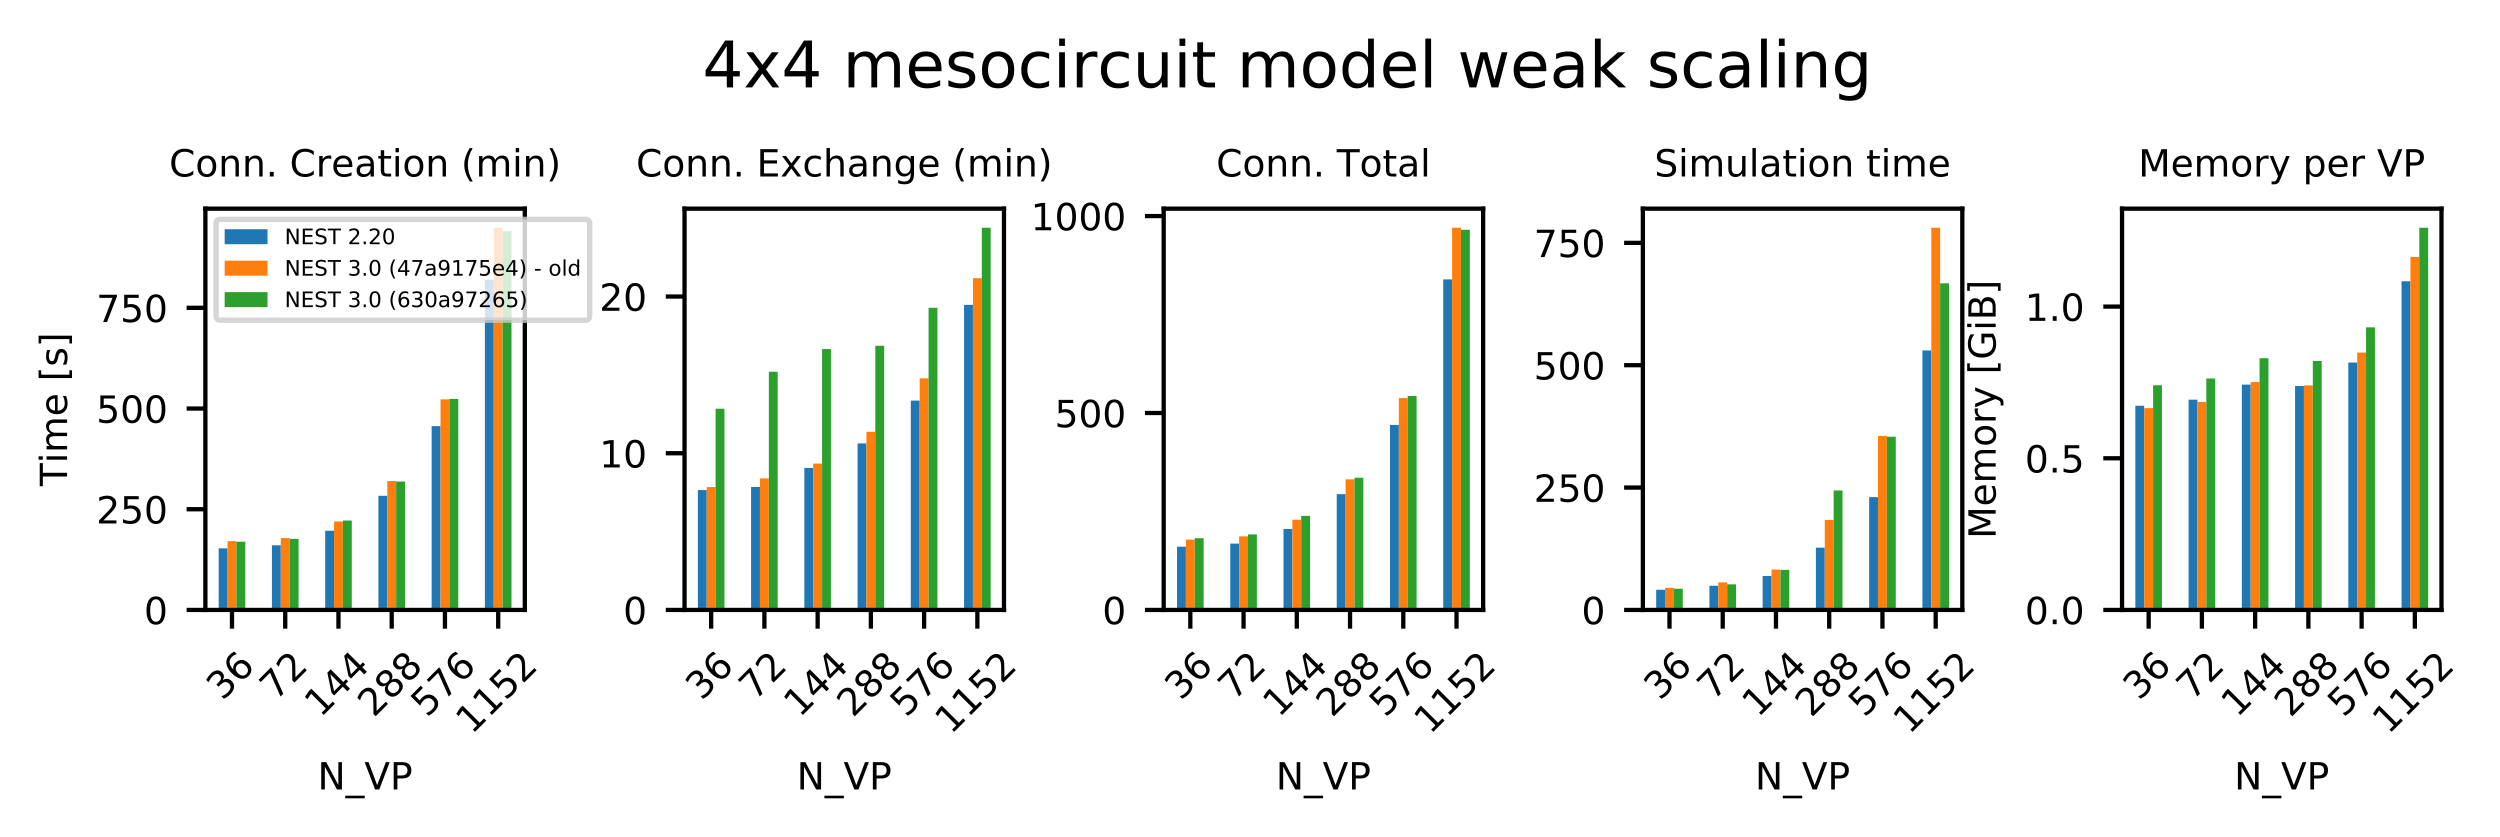 <?xml version="1.0" encoding="utf-8" standalone="no"?>
<!DOCTYPE svg PUBLIC "-//W3C//DTD SVG 1.1//EN"
  "http://www.w3.org/Graphics/SVG/1.1/DTD/svg11.dtd">
<!-- Created with matplotlib (https://matplotlib.org/) -->
<svg height="156.216pt" version="1.1" viewBox="0 0 466.662 156.216" width="466.662pt" xmlns="http://www.w3.org/2000/svg" xmlns:xlink="http://www.w3.org/1999/xlink">
 <defs>
  <style type="text/css">
*{stroke-linecap:butt;stroke-linejoin:round;}
  </style>
 </defs>
 <g id="figure_1">
  <g id="patch_1">
   <path d="M 0 156.216 
L 466.662 156.216 
L 466.662 0 
L 0 0 
z
" style="fill:#ffffff;"/>
  </g>
  <g id="axes_1">
   <g id="patch_2">
    <path d="M 38.336 113.854 
L 97.965 113.854 
L 97.965 38.948 
L 38.336 38.948 
z
" style="fill:#ffffff;"/>
   </g>
   <g id="patch_3">
    <path clip-path="url(#pdc821dc1ca)" d="M 40.82 113.854 
L 42.477 113.854 
L 42.477 102.353 
L 40.82 102.353 
z
" style="fill:#1f77b4;"/>
   </g>
   <g id="patch_4">
    <path clip-path="url(#pdc821dc1ca)" d="M 50.759 113.854 
L 52.415 113.854 
L 52.415 101.781 
L 50.759 101.781 
z
" style="fill:#1f77b4;"/>
   </g>
   <g id="patch_5">
    <path clip-path="url(#pdc821dc1ca)" d="M 60.697 113.854 
L 62.353 113.854 
L 62.353 99.075 
L 60.697 99.075 
z
" style="fill:#1f77b4;"/>
   </g>
   <g id="patch_6">
    <path clip-path="url(#pdc821dc1ca)" d="M 70.635 113.854 
L 72.291 113.854 
L 72.291 92.553 
L 70.635 92.553 
z
" style="fill:#1f77b4;"/>
   </g>
   <g id="patch_7">
    <path clip-path="url(#pdc821dc1ca)" d="M 80.573 113.854 
L 82.229 113.854 
L 82.229 79.545 
L 80.573 79.545 
z
" style="fill:#1f77b4;"/>
   </g>
   <g id="patch_8">
    <path clip-path="url(#pdc821dc1ca)" d="M 90.511 113.854 
L 92.167 113.854 
L 92.167 52.226 
L 90.511 52.226 
z
" style="fill:#1f77b4;"/>
   </g>
   <g id="patch_9">
    <path clip-path="url(#pdc821dc1ca)" d="M 42.477 113.854 
L 44.133 113.854 
L 44.133 101.013 
L 42.477 101.013 
z
" style="fill:#ff7f0e;"/>
   </g>
   <g id="patch_10">
    <path clip-path="url(#pdc821dc1ca)" d="M 52.415 113.854 
L 54.071 113.854 
L 54.071 100.438 
L 52.415 100.438 
z
" style="fill:#ff7f0e;"/>
   </g>
   <g id="patch_11">
    <path clip-path="url(#pdc821dc1ca)" d="M 62.353 113.854 
L 64.009 113.854 
L 64.009 97.345 
L 62.353 97.345 
z
" style="fill:#ff7f0e;"/>
   </g>
   <g id="patch_12">
    <path clip-path="url(#pdc821dc1ca)" d="M 72.291 113.854 
L 73.948 113.854 
L 73.948 89.783 
L 72.291 89.783 
z
" style="fill:#ff7f0e;"/>
   </g>
   <g id="patch_13">
    <path clip-path="url(#pdc821dc1ca)" d="M 82.229 113.854 
L 83.886 113.854 
L 83.886 74.537 
L 82.229 74.537 
z
" style="fill:#ff7f0e;"/>
   </g>
   <g id="patch_14">
    <path clip-path="url(#pdc821dc1ca)" d="M 92.167 113.854 
L 93.824 113.854 
L 93.824 42.515 
L 92.167 42.515 
z
" style="fill:#ff7f0e;"/>
   </g>
   <g id="patch_15">
    <path clip-path="url(#pdc821dc1ca)" d="M 44.133 113.854 
L 45.79 113.854 
L 45.79 101.128 
L 44.133 101.128 
z
" style="fill:#2ca02c;"/>
   </g>
   <g id="patch_16">
    <path clip-path="url(#pdc821dc1ca)" d="M 54.071 113.854 
L 55.728 113.854 
L 55.728 100.584 
L 54.071 100.584 
z
" style="fill:#2ca02c;"/>
   </g>
   <g id="patch_17">
    <path clip-path="url(#pdc821dc1ca)" d="M 64.009 113.854 
L 65.666 113.854 
L 65.666 97.16 
L 64.009 97.16 
z
" style="fill:#2ca02c;"/>
   </g>
   <g id="patch_18">
    <path clip-path="url(#pdc821dc1ca)" d="M 73.948 113.854 
L 75.604 113.854 
L 75.604 89.886 
L 73.948 89.886 
z
" style="fill:#2ca02c;"/>
   </g>
   <g id="patch_19">
    <path clip-path="url(#pdc821dc1ca)" d="M 83.886 113.854 
L 85.542 113.854 
L 85.542 74.471 
L 83.886 74.471 
z
" style="fill:#2ca02c;"/>
   </g>
   <g id="patch_20">
    <path clip-path="url(#pdc821dc1ca)" d="M 93.824 113.854 
L 95.48 113.854 
L 95.48 43.152 
L 93.824 43.152 
z
" style="fill:#2ca02c;"/>
   </g>
   <g id="matplotlib.axis_1">
    <g id="xtick_1">
     <g id="line2d_1">
      <defs>
       <path d="M 0 0 
L 0 3.5 
" id="me823c9490e" style="stroke:#000000;stroke-width:0.8;"/>
      </defs>
      <g>
       <use style="stroke:#000000;stroke-width:0.8;" x="43.305" xlink:href="#me823c9490e" y="113.854"/>
      </g>
     </g>
     <g id="text_1">
      <!-- 36 -->
      <defs>
       <path d="M 40.578 39.312 
Q 47.656 37.797 51.625 33 
Q 55.609 28.219 55.609 21.188 
Q 55.609 10.406 48.188 4.484 
Q 40.766 -1.422 27.094 -1.422 
Q 22.516 -1.422 17.656 -0.516 
Q 12.797 0.391 7.625 2.203 
L 7.625 11.719 
Q 11.719 9.328 16.594 8.109 
Q 21.484 6.891 26.812 6.891 
Q 36.078 6.891 40.938 10.547 
Q 45.797 14.203 45.797 21.188 
Q 45.797 27.641 41.281 31.266 
Q 36.766 34.906 28.719 34.906 
L 20.219 34.906 
L 20.219 43.016 
L 29.109 43.016 
Q 36.375 43.016 40.234 45.922 
Q 44.094 48.828 44.094 54.297 
Q 44.094 59.906 40.109 62.906 
Q 36.141 65.922 28.719 65.922 
Q 24.656 65.922 20.016 65.031 
Q 15.375 64.156 9.812 62.312 
L 9.812 71.094 
Q 15.438 72.656 20.344 73.438 
Q 25.25 74.219 29.594 74.219 
Q 40.828 74.219 47.359 69.109 
Q 53.906 64.016 53.906 55.328 
Q 53.906 49.266 50.438 45.094 
Q 46.969 40.922 40.578 39.312 
z
" id="DejaVuSans-51"/>
       <path d="M 33.016 40.375 
Q 26.375 40.375 22.484 35.828 
Q 18.609 31.297 18.609 23.391 
Q 18.609 15.531 22.484 10.953 
Q 26.375 6.391 33.016 6.391 
Q 39.656 6.391 43.531 10.953 
Q 47.406 15.531 47.406 23.391 
Q 47.406 31.297 43.531 35.828 
Q 39.656 40.375 33.016 40.375 
z
M 52.594 71.297 
L 52.594 62.312 
Q 48.875 64.062 45.094 64.984 
Q 41.312 65.922 37.594 65.922 
Q 27.828 65.922 22.672 59.328 
Q 17.531 52.734 16.797 39.406 
Q 19.672 43.656 24.016 45.922 
Q 28.375 48.188 33.594 48.188 
Q 44.578 48.188 50.953 41.516 
Q 57.328 34.859 57.328 23.391 
Q 57.328 12.156 50.688 5.359 
Q 44.047 -1.422 33.016 -1.422 
Q 20.359 -1.422 13.672 8.266 
Q 6.984 17.969 6.984 36.375 
Q 6.984 53.656 15.188 63.938 
Q 23.391 74.219 37.203 74.219 
Q 40.922 74.219 44.703 73.484 
Q 48.484 72.75 52.594 71.297 
z
" id="DejaVuSans-54"/>
      </defs>
      <g transform="translate(41.522 130.913)rotate(-45)scale(0.07 -0.07)">
       <use xlink:href="#DejaVuSans-51"/>
       <use x="63.623" xlink:href="#DejaVuSans-54"/>
      </g>
     </g>
    </g>
    <g id="xtick_2">
     <g id="line2d_2">
      <g>
       <use style="stroke:#000000;stroke-width:0.8;" x="53.243" xlink:href="#me823c9490e" y="113.854"/>
      </g>
     </g>
     <g id="text_2">
      <!-- 72 -->
      <defs>
       <path d="M 8.203 72.906 
L 55.078 72.906 
L 55.078 68.703 
L 28.609 0 
L 18.312 0 
L 43.219 64.594 
L 8.203 64.594 
z
" id="DejaVuSans-55"/>
       <path d="M 19.188 8.297 
L 53.609 8.297 
L 53.609 0 
L 7.328 0 
L 7.328 8.297 
Q 12.938 14.109 22.625 23.891 
Q 32.328 33.688 34.812 36.531 
Q 39.547 41.844 41.422 45.531 
Q 43.312 49.219 43.312 52.781 
Q 43.312 58.594 39.234 62.25 
Q 35.156 65.922 28.609 65.922 
Q 23.969 65.922 18.812 64.312 
Q 13.672 62.703 7.812 59.422 
L 7.812 69.391 
Q 13.766 71.781 18.938 73 
Q 24.125 74.219 28.422 74.219 
Q 39.75 74.219 46.484 68.547 
Q 53.219 62.891 53.219 53.422 
Q 53.219 48.922 51.531 44.891 
Q 49.859 40.875 45.406 35.406 
Q 44.188 33.984 37.641 27.219 
Q 31.109 20.453 19.188 8.297 
z
" id="DejaVuSans-50"/>
      </defs>
      <g transform="translate(51.46 130.913)rotate(-45)scale(0.07 -0.07)">
       <use xlink:href="#DejaVuSans-55"/>
       <use x="63.623" xlink:href="#DejaVuSans-50"/>
      </g>
     </g>
    </g>
    <g id="xtick_3">
     <g id="line2d_3">
      <g>
       <use style="stroke:#000000;stroke-width:0.8;" x="63.181" xlink:href="#me823c9490e" y="113.854"/>
      </g>
     </g>
     <g id="text_3">
      <!-- 144 -->
      <defs>
       <path d="M 12.406 8.297 
L 28.516 8.297 
L 28.516 63.922 
L 10.984 60.406 
L 10.984 69.391 
L 28.422 72.906 
L 38.281 72.906 
L 38.281 8.297 
L 54.391 8.297 
L 54.391 0 
L 12.406 0 
z
" id="DejaVuSans-49"/>
       <path d="M 37.797 64.312 
L 12.891 25.391 
L 37.797 25.391 
z
M 35.203 72.906 
L 47.609 72.906 
L 47.609 25.391 
L 58.016 25.391 
L 58.016 17.188 
L 47.609 17.188 
L 47.609 0 
L 37.797 0 
L 37.797 17.188 
L 4.891 17.188 
L 4.891 26.703 
z
" id="DejaVuSans-52"/>
      </defs>
      <g transform="translate(59.823 134.062)rotate(-45)scale(0.07 -0.07)">
       <use xlink:href="#DejaVuSans-49"/>
       <use x="63.623" xlink:href="#DejaVuSans-52"/>
       <use x="127.246" xlink:href="#DejaVuSans-52"/>
      </g>
     </g>
    </g>
    <g id="xtick_4">
     <g id="line2d_4">
      <g>
       <use style="stroke:#000000;stroke-width:0.8;" x="73.119" xlink:href="#me823c9490e" y="113.854"/>
      </g>
     </g>
     <g id="text_4">
      <!-- 288 -->
      <defs>
       <path d="M 31.781 34.625 
Q 24.75 34.625 20.719 30.859 
Q 16.703 27.094 16.703 20.516 
Q 16.703 13.922 20.719 10.156 
Q 24.75 6.391 31.781 6.391 
Q 38.812 6.391 42.859 10.172 
Q 46.922 13.969 46.922 20.516 
Q 46.922 27.094 42.891 30.859 
Q 38.875 34.625 31.781 34.625 
z
M 21.922 38.812 
Q 15.578 40.375 12.031 44.719 
Q 8.5 49.078 8.5 55.328 
Q 8.5 64.062 14.719 69.141 
Q 20.953 74.219 31.781 74.219 
Q 42.672 74.219 48.875 69.141 
Q 55.078 64.062 55.078 55.328 
Q 55.078 49.078 51.531 44.719 
Q 48 40.375 41.703 38.812 
Q 48.828 37.156 52.797 32.312 
Q 56.781 27.484 56.781 20.516 
Q 56.781 9.906 50.312 4.234 
Q 43.844 -1.422 31.781 -1.422 
Q 19.734 -1.422 13.25 4.234 
Q 6.781 9.906 6.781 20.516 
Q 6.781 27.484 10.781 32.312 
Q 14.797 37.156 21.922 38.812 
z
M 18.312 54.391 
Q 18.312 48.734 21.844 45.562 
Q 25.391 42.391 31.781 42.391 
Q 38.141 42.391 41.719 45.562 
Q 45.312 48.734 45.312 54.391 
Q 45.312 60.062 41.719 63.234 
Q 38.141 66.406 31.781 66.406 
Q 25.391 66.406 21.844 63.234 
Q 18.312 60.062 18.312 54.391 
z
" id="DejaVuSans-56"/>
      </defs>
      <g transform="translate(69.761 134.062)rotate(-45)scale(0.07 -0.07)">
       <use xlink:href="#DejaVuSans-50"/>
       <use x="63.623" xlink:href="#DejaVuSans-56"/>
       <use x="127.246" xlink:href="#DejaVuSans-56"/>
      </g>
     </g>
    </g>
    <g id="xtick_5">
     <g id="line2d_5">
      <g>
       <use style="stroke:#000000;stroke-width:0.8;" x="83.058" xlink:href="#me823c9490e" y="113.854"/>
      </g>
     </g>
     <g id="text_5">
      <!-- 576 -->
      <defs>
       <path d="M 10.797 72.906 
L 49.516 72.906 
L 49.516 64.594 
L 19.828 64.594 
L 19.828 46.734 
Q 21.969 47.469 24.109 47.828 
Q 26.266 48.188 28.422 48.188 
Q 40.625 48.188 47.75 41.5 
Q 54.891 34.812 54.891 23.391 
Q 54.891 11.625 47.562 5.094 
Q 40.234 -1.422 26.906 -1.422 
Q 22.312 -1.422 17.547 -0.641 
Q 12.797 0.141 7.719 1.703 
L 7.719 11.625 
Q 12.109 9.234 16.797 8.062 
Q 21.484 6.891 26.703 6.891 
Q 35.156 6.891 40.078 11.328 
Q 45.016 15.766 45.016 23.391 
Q 45.016 31 40.078 35.438 
Q 35.156 39.891 26.703 39.891 
Q 22.75 39.891 18.812 39.016 
Q 14.891 38.141 10.797 36.281 
z
" id="DejaVuSans-53"/>
      </defs>
      <g transform="translate(79.699 134.062)rotate(-45)scale(0.07 -0.07)">
       <use xlink:href="#DejaVuSans-53"/>
       <use x="63.623" xlink:href="#DejaVuSans-55"/>
       <use x="127.246" xlink:href="#DejaVuSans-54"/>
      </g>
     </g>
    </g>
    <g id="xtick_6">
     <g id="line2d_6">
      <g>
       <use style="stroke:#000000;stroke-width:0.8;" x="92.996" xlink:href="#me823c9490e" y="113.854"/>
      </g>
     </g>
     <g id="text_6">
      <!-- 1152 -->
      <g transform="translate(88.063 137.212)rotate(-45)scale(0.07 -0.07)">
       <use xlink:href="#DejaVuSans-49"/>
       <use x="63.623" xlink:href="#DejaVuSans-49"/>
       <use x="127.246" xlink:href="#DejaVuSans-53"/>
       <use x="190.869" xlink:href="#DejaVuSans-50"/>
      </g>
     </g>
    </g>
    <g id="text_7">
     <!-- N_VP -->
     <defs>
      <path d="M 9.812 72.906 
L 23.094 72.906 
L 55.422 11.922 
L 55.422 72.906 
L 64.984 72.906 
L 64.984 0 
L 51.703 0 
L 19.391 60.984 
L 19.391 0 
L 9.812 0 
z
" id="DejaVuSans-78"/>
      <path d="M 50.984 -16.609 
L 50.984 -23.578 
L -0.984 -23.578 
L -0.984 -16.609 
z
" id="DejaVuSans-95"/>
      <path d="M 28.609 0 
L 0.781 72.906 
L 11.078 72.906 
L 34.188 11.531 
L 57.328 72.906 
L 67.578 72.906 
L 39.797 0 
z
" id="DejaVuSans-86"/>
      <path d="M 19.672 64.797 
L 19.672 37.406 
L 32.078 37.406 
Q 38.969 37.406 42.719 40.969 
Q 46.484 44.531 46.484 51.125 
Q 46.484 57.672 42.719 61.234 
Q 38.969 64.797 32.078 64.797 
z
M 9.812 72.906 
L 32.078 72.906 
Q 44.344 72.906 50.609 67.359 
Q 56.891 61.812 56.891 51.125 
Q 56.891 40.328 50.609 34.812 
Q 44.344 29.297 32.078 29.297 
L 19.672 29.297 
L 19.672 0 
L 9.812 0 
z
" id="DejaVuSans-80"/>
     </defs>
     <g transform="translate(59.277 147.365)scale(0.07 -0.07)">
      <use xlink:href="#DejaVuSans-78"/>
      <use x="74.805" xlink:href="#DejaVuSans-95"/>
      <use x="124.805" xlink:href="#DejaVuSans-86"/>
      <use x="193.213" xlink:href="#DejaVuSans-80"/>
     </g>
    </g>
   </g>
   <g id="matplotlib.axis_2">
    <g id="ytick_1">
     <g id="line2d_7">
      <defs>
       <path d="M 0 0 
L -3.5 0 
" id="m01b73c2340" style="stroke:#000000;stroke-width:0.8;"/>
      </defs>
      <g>
       <use style="stroke:#000000;stroke-width:0.8;" x="38.336" xlink:href="#m01b73c2340" y="113.854"/>
      </g>
     </g>
     <g id="text_8">
      <!-- 0 -->
      <defs>
       <path d="M 31.781 66.406 
Q 24.172 66.406 20.328 58.906 
Q 16.5 51.422 16.5 36.375 
Q 16.5 21.391 20.328 13.891 
Q 24.172 6.391 31.781 6.391 
Q 39.453 6.391 43.281 13.891 
Q 47.125 21.391 47.125 36.375 
Q 47.125 51.422 43.281 58.906 
Q 39.453 66.406 31.781 66.406 
z
M 31.781 74.219 
Q 44.047 74.219 50.516 64.516 
Q 56.984 54.828 56.984 36.375 
Q 56.984 17.969 50.516 8.266 
Q 44.047 -1.422 31.781 -1.422 
Q 19.531 -1.422 13.062 8.266 
Q 6.594 17.969 6.594 36.375 
Q 6.594 54.828 13.062 64.516 
Q 19.531 74.219 31.781 74.219 
z
" id="DejaVuSans-48"/>
      </defs>
      <g transform="translate(26.882 116.513)scale(0.07 -0.07)">
       <use xlink:href="#DejaVuSans-48"/>
      </g>
     </g>
    </g>
    <g id="ytick_2">
     <g id="line2d_8">
      <g>
       <use style="stroke:#000000;stroke-width:0.8;" x="38.336" xlink:href="#m01b73c2340" y="95.056"/>
      </g>
     </g>
     <g id="text_9">
      <!-- 250 -->
      <g transform="translate(17.975 97.716)scale(0.07 -0.07)">
       <use xlink:href="#DejaVuSans-50"/>
       <use x="63.623" xlink:href="#DejaVuSans-53"/>
       <use x="127.246" xlink:href="#DejaVuSans-48"/>
      </g>
     </g>
    </g>
    <g id="ytick_3">
     <g id="line2d_9">
      <g>
       <use style="stroke:#000000;stroke-width:0.8;" x="38.336" xlink:href="#m01b73c2340" y="76.259"/>
      </g>
     </g>
     <g id="text_10">
      <!-- 500 -->
      <g transform="translate(17.975 78.919)scale(0.07 -0.07)">
       <use xlink:href="#DejaVuSans-53"/>
       <use x="63.623" xlink:href="#DejaVuSans-48"/>
       <use x="127.246" xlink:href="#DejaVuSans-48"/>
      </g>
     </g>
    </g>
    <g id="ytick_4">
     <g id="line2d_10">
      <g>
       <use style="stroke:#000000;stroke-width:0.8;" x="38.336" xlink:href="#m01b73c2340" y="57.462"/>
      </g>
     </g>
     <g id="text_11">
      <!-- 750 -->
      <g transform="translate(17.975 60.122)scale(0.07 -0.07)">
       <use xlink:href="#DejaVuSans-55"/>
       <use x="63.623" xlink:href="#DejaVuSans-53"/>
       <use x="127.246" xlink:href="#DejaVuSans-48"/>
      </g>
     </g>
    </g>
    <g id="text_12">
     <!-- Time [s] -->
     <defs>
      <path d="M -0.297 72.906 
L 61.375 72.906 
L 61.375 64.594 
L 35.5 64.594 
L 35.5 0 
L 25.594 0 
L 25.594 64.594 
L -0.297 64.594 
z
" id="DejaVuSans-84"/>
      <path d="M 9.422 54.688 
L 18.406 54.688 
L 18.406 0 
L 9.422 0 
z
M 9.422 75.984 
L 18.406 75.984 
L 18.406 64.594 
L 9.422 64.594 
z
" id="DejaVuSans-105"/>
      <path d="M 52 44.188 
Q 55.375 50.25 60.062 53.125 
Q 64.75 56 71.094 56 
Q 79.641 56 84.281 50.016 
Q 88.922 44.047 88.922 33.016 
L 88.922 0 
L 79.891 0 
L 79.891 32.719 
Q 79.891 40.578 77.094 44.375 
Q 74.312 48.188 68.609 48.188 
Q 61.625 48.188 57.562 43.547 
Q 53.516 38.922 53.516 30.906 
L 53.516 0 
L 44.484 0 
L 44.484 32.719 
Q 44.484 40.625 41.703 44.406 
Q 38.922 48.188 33.109 48.188 
Q 26.219 48.188 22.156 43.531 
Q 18.109 38.875 18.109 30.906 
L 18.109 0 
L 9.078 0 
L 9.078 54.688 
L 18.109 54.688 
L 18.109 46.188 
Q 21.188 51.219 25.484 53.609 
Q 29.781 56 35.688 56 
Q 41.656 56 45.828 52.969 
Q 50 49.953 52 44.188 
z
" id="DejaVuSans-109"/>
      <path d="M 56.203 29.594 
L 56.203 25.203 
L 14.891 25.203 
Q 15.484 15.922 20.484 11.062 
Q 25.484 6.203 34.422 6.203 
Q 39.594 6.203 44.453 7.469 
Q 49.312 8.734 54.109 11.281 
L 54.109 2.781 
Q 49.266 0.734 44.188 -0.344 
Q 39.109 -1.422 33.891 -1.422 
Q 20.797 -1.422 13.156 6.188 
Q 5.516 13.812 5.516 26.812 
Q 5.516 40.234 12.766 48.109 
Q 20.016 56 32.328 56 
Q 43.359 56 49.781 48.891 
Q 56.203 41.797 56.203 29.594 
z
M 47.219 32.234 
Q 47.125 39.594 43.094 43.984 
Q 39.062 48.391 32.422 48.391 
Q 24.906 48.391 20.391 44.141 
Q 15.875 39.891 15.188 32.172 
z
" id="DejaVuSans-101"/>
      <path id="DejaVuSans-32"/>
      <path d="M 8.594 75.984 
L 29.297 75.984 
L 29.297 69 
L 17.578 69 
L 17.578 -6.203 
L 29.297 -6.203 
L 29.297 -13.188 
L 8.594 -13.188 
z
" id="DejaVuSans-91"/>
      <path d="M 44.281 53.078 
L 44.281 44.578 
Q 40.484 46.531 36.375 47.5 
Q 32.281 48.484 27.875 48.484 
Q 21.188 48.484 17.844 46.438 
Q 14.5 44.391 14.5 40.281 
Q 14.5 37.156 16.891 35.375 
Q 19.281 33.594 26.516 31.984 
L 29.594 31.297 
Q 39.156 29.25 43.188 25.516 
Q 47.219 21.781 47.219 15.094 
Q 47.219 7.469 41.188 3.016 
Q 35.156 -1.422 24.609 -1.422 
Q 20.219 -1.422 15.453 -0.562 
Q 10.688 0.297 5.422 2 
L 5.422 11.281 
Q 10.406 8.688 15.234 7.391 
Q 20.062 6.109 24.812 6.109 
Q 31.156 6.109 34.562 8.281 
Q 37.984 10.453 37.984 14.406 
Q 37.984 18.062 35.516 20.016 
Q 33.062 21.969 24.703 23.781 
L 21.578 24.516 
Q 13.234 26.266 9.516 29.906 
Q 5.812 33.547 5.812 39.891 
Q 5.812 47.609 11.281 51.797 
Q 16.75 56 26.812 56 
Q 31.781 56 36.172 55.266 
Q 40.578 54.547 44.281 53.078 
z
" id="DejaVuSans-115"/>
      <path d="M 30.422 75.984 
L 30.422 -13.188 
L 9.719 -13.188 
L 9.719 -6.203 
L 21.391 -6.203 
L 21.391 69 
L 9.719 69 
L 9.719 75.984 
z
" id="DejaVuSans-93"/>
     </defs>
     <g transform="translate(12.519 90.739)rotate(-90)scale(0.07 -0.07)">
      <use xlink:href="#DejaVuSans-84"/>
      <use x="61.037" xlink:href="#DejaVuSans-105"/>
      <use x="88.82" xlink:href="#DejaVuSans-109"/>
      <use x="186.232" xlink:href="#DejaVuSans-101"/>
      <use x="247.756" xlink:href="#DejaVuSans-32"/>
      <use x="279.543" xlink:href="#DejaVuSans-91"/>
      <use x="318.557" xlink:href="#DejaVuSans-115"/>
      <use x="370.656" xlink:href="#DejaVuSans-93"/>
     </g>
    </g>
   </g>
   <g id="patch_21">
    <path d="M 38.336 113.854 
L 38.336 38.948 
" style="fill:none;stroke:#000000;stroke-linecap:square;stroke-linejoin:miter;stroke-width:0.8;"/>
   </g>
   <g id="patch_22">
    <path d="M 97.965 113.854 
L 97.965 38.948 
" style="fill:none;stroke:#000000;stroke-linecap:square;stroke-linejoin:miter;stroke-width:0.8;"/>
   </g>
   <g id="patch_23">
    <path d="M 38.336 113.854 
L 97.965 113.854 
" style="fill:none;stroke:#000000;stroke-linecap:square;stroke-linejoin:miter;stroke-width:0.8;"/>
   </g>
   <g id="patch_24">
    <path d="M 38.336 38.948 
L 97.965 38.948 
" style="fill:none;stroke:#000000;stroke-linecap:square;stroke-linejoin:miter;stroke-width:0.8;"/>
   </g>
   <g id="text_13">
    <!-- Conn. Creation (min) -->
    <defs>
     <path d="M 64.406 67.281 
L 64.406 56.891 
Q 59.422 61.531 53.781 63.812 
Q 48.141 66.109 41.797 66.109 
Q 29.297 66.109 22.656 58.469 
Q 16.016 50.828 16.016 36.375 
Q 16.016 21.969 22.656 14.328 
Q 29.297 6.688 41.797 6.688 
Q 48.141 6.688 53.781 8.984 
Q 59.422 11.281 64.406 15.922 
L 64.406 5.609 
Q 59.234 2.094 53.438 0.328 
Q 47.656 -1.422 41.219 -1.422 
Q 24.656 -1.422 15.125 8.703 
Q 5.609 18.844 5.609 36.375 
Q 5.609 53.953 15.125 64.078 
Q 24.656 74.219 41.219 74.219 
Q 47.75 74.219 53.531 72.484 
Q 59.328 70.75 64.406 67.281 
z
" id="DejaVuSans-67"/>
     <path d="M 30.609 48.391 
Q 23.391 48.391 19.188 42.75 
Q 14.984 37.109 14.984 27.297 
Q 14.984 17.484 19.156 11.844 
Q 23.344 6.203 30.609 6.203 
Q 37.797 6.203 41.984 11.859 
Q 46.188 17.531 46.188 27.297 
Q 46.188 37.016 41.984 42.703 
Q 37.797 48.391 30.609 48.391 
z
M 30.609 56 
Q 42.328 56 49.016 48.375 
Q 55.719 40.766 55.719 27.297 
Q 55.719 13.875 49.016 6.219 
Q 42.328 -1.422 30.609 -1.422 
Q 18.844 -1.422 12.172 6.219 
Q 5.516 13.875 5.516 27.297 
Q 5.516 40.766 12.172 48.375 
Q 18.844 56 30.609 56 
z
" id="DejaVuSans-111"/>
     <path d="M 54.891 33.016 
L 54.891 0 
L 45.906 0 
L 45.906 32.719 
Q 45.906 40.484 42.875 44.328 
Q 39.844 48.188 33.797 48.188 
Q 26.516 48.188 22.312 43.547 
Q 18.109 38.922 18.109 30.906 
L 18.109 0 
L 9.078 0 
L 9.078 54.688 
L 18.109 54.688 
L 18.109 46.188 
Q 21.344 51.125 25.703 53.562 
Q 30.078 56 35.797 56 
Q 45.219 56 50.047 50.172 
Q 54.891 44.344 54.891 33.016 
z
" id="DejaVuSans-110"/>
     <path d="M 10.688 12.406 
L 21 12.406 
L 21 0 
L 10.688 0 
z
" id="DejaVuSans-46"/>
     <path d="M 41.109 46.297 
Q 39.594 47.172 37.812 47.578 
Q 36.031 48 33.891 48 
Q 26.266 48 22.188 43.047 
Q 18.109 38.094 18.109 28.812 
L 18.109 0 
L 9.078 0 
L 9.078 54.688 
L 18.109 54.688 
L 18.109 46.188 
Q 20.953 51.172 25.484 53.578 
Q 30.031 56 36.531 56 
Q 37.453 56 38.578 55.875 
Q 39.703 55.766 41.062 55.516 
z
" id="DejaVuSans-114"/>
     <path d="M 34.281 27.484 
Q 23.391 27.484 19.188 25 
Q 14.984 22.516 14.984 16.5 
Q 14.984 11.719 18.141 8.906 
Q 21.297 6.109 26.703 6.109 
Q 34.188 6.109 38.703 11.406 
Q 43.219 16.703 43.219 25.484 
L 43.219 27.484 
z
M 52.203 31.203 
L 52.203 0 
L 43.219 0 
L 43.219 8.297 
Q 40.141 3.328 35.547 0.953 
Q 30.953 -1.422 24.312 -1.422 
Q 15.922 -1.422 10.953 3.297 
Q 6 8.016 6 15.922 
Q 6 25.141 12.172 29.828 
Q 18.359 34.516 30.609 34.516 
L 43.219 34.516 
L 43.219 35.406 
Q 43.219 41.609 39.141 45 
Q 35.062 48.391 27.688 48.391 
Q 23 48.391 18.547 47.266 
Q 14.109 46.141 10.016 43.891 
L 10.016 52.203 
Q 14.938 54.109 19.578 55.047 
Q 24.219 56 28.609 56 
Q 40.484 56 46.344 49.844 
Q 52.203 43.703 52.203 31.203 
z
" id="DejaVuSans-97"/>
     <path d="M 18.312 70.219 
L 18.312 54.688 
L 36.812 54.688 
L 36.812 47.703 
L 18.312 47.703 
L 18.312 18.016 
Q 18.312 11.328 20.141 9.422 
Q 21.969 7.516 27.594 7.516 
L 36.812 7.516 
L 36.812 0 
L 27.594 0 
Q 17.188 0 13.234 3.875 
Q 9.281 7.766 9.281 18.016 
L 9.281 47.703 
L 2.688 47.703 
L 2.688 54.688 
L 9.281 54.688 
L 9.281 70.219 
z
" id="DejaVuSans-116"/>
     <path d="M 31 75.875 
Q 24.469 64.656 21.281 53.656 
Q 18.109 42.672 18.109 31.391 
Q 18.109 20.125 21.312 9.062 
Q 24.516 -2 31 -13.188 
L 23.188 -13.188 
Q 15.875 -1.703 12.234 9.375 
Q 8.594 20.453 8.594 31.391 
Q 8.594 42.281 12.203 53.312 
Q 15.828 64.359 23.188 75.875 
z
" id="DejaVuSans-40"/>
     <path d="M 8.016 75.875 
L 15.828 75.875 
Q 23.141 64.359 26.781 53.312 
Q 30.422 42.281 30.422 31.391 
Q 30.422 20.453 26.781 9.375 
Q 23.141 -1.703 15.828 -13.188 
L 8.016 -13.188 
Q 14.5 -2 17.703 9.062 
Q 20.906 20.125 20.906 31.391 
Q 20.906 42.672 17.703 53.656 
Q 14.5 64.656 8.016 75.875 
z
" id="DejaVuSans-41"/>
    </defs>
    <g transform="translate(31.576 32.948)scale(0.07 -0.07)">
     <use xlink:href="#DejaVuSans-67"/>
     <use x="69.824" xlink:href="#DejaVuSans-111"/>
     <use x="131.006" xlink:href="#DejaVuSans-110"/>
     <use x="194.385" xlink:href="#DejaVuSans-110"/>
     <use x="257.764" xlink:href="#DejaVuSans-46"/>
     <use x="289.551" xlink:href="#DejaVuSans-32"/>
     <use x="321.338" xlink:href="#DejaVuSans-67"/>
     <use x="391.162" xlink:href="#DejaVuSans-114"/>
     <use x="432.244" xlink:href="#DejaVuSans-101"/>
     <use x="493.768" xlink:href="#DejaVuSans-97"/>
     <use x="555.047" xlink:href="#DejaVuSans-116"/>
     <use x="594.256" xlink:href="#DejaVuSans-105"/>
     <use x="622.039" xlink:href="#DejaVuSans-111"/>
     <use x="683.221" xlink:href="#DejaVuSans-110"/>
     <use x="746.6" xlink:href="#DejaVuSans-32"/>
     <use x="778.387" xlink:href="#DejaVuSans-40"/>
     <use x="817.4" xlink:href="#DejaVuSans-109"/>
     <use x="914.812" xlink:href="#DejaVuSans-105"/>
     <use x="942.596" xlink:href="#DejaVuSans-110"/>
     <use x="1005.975" xlink:href="#DejaVuSans-41"/>
    </g>
   </g>
   <g id="legend_1">
    <g id="patch_25">
     <path d="M 41.136 59.762 
L 109.275 59.762 
Q 110.075 59.762 110.075 58.962 
L 110.075 41.748 
Q 110.075 40.948 109.275 40.948 
L 41.136 40.948 
Q 40.336 40.948 40.336 41.748 
L 40.336 58.962 
Q 40.336 59.762 41.136 59.762 
z
" style="fill:#ffffff;opacity:0.8;stroke:#cccccc;stroke-linejoin:miter;"/>
    </g>
    <g id="patch_26">
     <path d="M 41.936 45.587 
L 49.936 45.587 
L 49.936 42.787 
L 41.936 42.787 
z
" style="fill:#1f77b4;"/>
    </g>
    <g id="text_14">
     <!-- NEST 2.20 -->
     <defs>
      <path d="M 9.812 72.906 
L 55.906 72.906 
L 55.906 64.594 
L 19.672 64.594 
L 19.672 43.016 
L 54.391 43.016 
L 54.391 34.719 
L 19.672 34.719 
L 19.672 8.297 
L 56.781 8.297 
L 56.781 0 
L 9.812 0 
z
" id="DejaVuSans-69"/>
      <path d="M 53.516 70.516 
L 53.516 60.891 
Q 47.906 63.578 42.922 64.891 
Q 37.938 66.219 33.297 66.219 
Q 25.25 66.219 20.875 63.094 
Q 16.5 59.969 16.5 54.203 
Q 16.5 49.359 19.406 46.891 
Q 22.312 44.438 30.422 42.922 
L 36.375 41.703 
Q 47.406 39.594 52.656 34.297 
Q 57.906 29 57.906 20.125 
Q 57.906 9.516 50.797 4.047 
Q 43.703 -1.422 29.984 -1.422 
Q 24.812 -1.422 18.969 -0.25 
Q 13.141 0.922 6.891 3.219 
L 6.891 13.375 
Q 12.891 10.016 18.656 8.297 
Q 24.422 6.594 29.984 6.594 
Q 38.422 6.594 43.016 9.906 
Q 47.609 13.234 47.609 19.391 
Q 47.609 24.75 44.312 27.781 
Q 41.016 30.812 33.5 32.328 
L 27.484 33.5 
Q 16.453 35.688 11.516 40.375 
Q 6.594 45.062 6.594 53.422 
Q 6.594 63.094 13.406 68.656 
Q 20.219 74.219 32.172 74.219 
Q 37.312 74.219 42.625 73.281 
Q 47.953 72.359 53.516 70.516 
z
" id="DejaVuSans-83"/>
     </defs>
     <g transform="translate(53.136 45.587)scale(0.04 -0.04)">
      <use xlink:href="#DejaVuSans-78"/>
      <use x="74.805" xlink:href="#DejaVuSans-69"/>
      <use x="137.988" xlink:href="#DejaVuSans-83"/>
      <use x="201.465" xlink:href="#DejaVuSans-84"/>
      <use x="262.549" xlink:href="#DejaVuSans-32"/>
      <use x="294.336" xlink:href="#DejaVuSans-50"/>
      <use x="357.959" xlink:href="#DejaVuSans-46"/>
      <use x="389.746" xlink:href="#DejaVuSans-50"/>
      <use x="453.369" xlink:href="#DejaVuSans-48"/>
     </g>
    </g>
    <g id="patch_27">
     <path d="M 41.936 51.459 
L 49.936 51.459 
L 49.936 48.659 
L 41.936 48.659 
z
" style="fill:#ff7f0e;"/>
    </g>
    <g id="text_15">
     <!-- NEST 3.0 (47a9175e4) - old -->
     <defs>
      <path d="M 10.984 1.516 
L 10.984 10.5 
Q 14.703 8.734 18.5 7.812 
Q 22.312 6.891 25.984 6.891 
Q 35.75 6.891 40.891 13.453 
Q 46.047 20.016 46.781 33.406 
Q 43.953 29.203 39.594 26.953 
Q 35.25 24.703 29.984 24.703 
Q 19.047 24.703 12.672 31.312 
Q 6.297 37.938 6.297 49.422 
Q 6.297 60.641 12.938 67.422 
Q 19.578 74.219 30.609 74.219 
Q 43.266 74.219 49.922 64.516 
Q 56.594 54.828 56.594 36.375 
Q 56.594 19.141 48.406 8.859 
Q 40.234 -1.422 26.422 -1.422 
Q 22.703 -1.422 18.891 -0.688 
Q 15.094 0.047 10.984 1.516 
z
M 30.609 32.422 
Q 37.25 32.422 41.125 36.953 
Q 45.016 41.5 45.016 49.422 
Q 45.016 57.281 41.125 61.844 
Q 37.25 66.406 30.609 66.406 
Q 23.969 66.406 20.094 61.844 
Q 16.219 57.281 16.219 49.422 
Q 16.219 41.5 20.094 36.953 
Q 23.969 32.422 30.609 32.422 
z
" id="DejaVuSans-57"/>
      <path d="M 4.891 31.391 
L 31.203 31.391 
L 31.203 23.391 
L 4.891 23.391 
z
" id="DejaVuSans-45"/>
      <path d="M 9.422 75.984 
L 18.406 75.984 
L 18.406 0 
L 9.422 0 
z
" id="DejaVuSans-108"/>
      <path d="M 45.406 46.391 
L 45.406 75.984 
L 54.391 75.984 
L 54.391 0 
L 45.406 0 
L 45.406 8.203 
Q 42.578 3.328 38.25 0.953 
Q 33.938 -1.422 27.875 -1.422 
Q 17.969 -1.422 11.734 6.484 
Q 5.516 14.406 5.516 27.297 
Q 5.516 40.188 11.734 48.094 
Q 17.969 56 27.875 56 
Q 33.938 56 38.25 53.625 
Q 42.578 51.266 45.406 46.391 
z
M 14.797 27.297 
Q 14.797 17.391 18.875 11.75 
Q 22.953 6.109 30.078 6.109 
Q 37.203 6.109 41.297 11.75 
Q 45.406 17.391 45.406 27.297 
Q 45.406 37.203 41.297 42.844 
Q 37.203 48.484 30.078 48.484 
Q 22.953 48.484 18.875 42.844 
Q 14.797 37.203 14.797 27.297 
z
" id="DejaVuSans-100"/>
     </defs>
     <g transform="translate(53.136 51.459)scale(0.04 -0.04)">
      <use xlink:href="#DejaVuSans-78"/>
      <use x="74.805" xlink:href="#DejaVuSans-69"/>
      <use x="137.988" xlink:href="#DejaVuSans-83"/>
      <use x="201.465" xlink:href="#DejaVuSans-84"/>
      <use x="262.549" xlink:href="#DejaVuSans-32"/>
      <use x="294.336" xlink:href="#DejaVuSans-51"/>
      <use x="357.959" xlink:href="#DejaVuSans-46"/>
      <use x="389.746" xlink:href="#DejaVuSans-48"/>
      <use x="453.369" xlink:href="#DejaVuSans-32"/>
      <use x="485.156" xlink:href="#DejaVuSans-40"/>
      <use x="524.17" xlink:href="#DejaVuSans-52"/>
      <use x="587.793" xlink:href="#DejaVuSans-55"/>
      <use x="651.416" xlink:href="#DejaVuSans-97"/>
      <use x="712.695" xlink:href="#DejaVuSans-57"/>
      <use x="776.318" xlink:href="#DejaVuSans-49"/>
      <use x="839.941" xlink:href="#DejaVuSans-55"/>
      <use x="903.564" xlink:href="#DejaVuSans-53"/>
      <use x="967.188" xlink:href="#DejaVuSans-101"/>
      <use x="1028.711" xlink:href="#DejaVuSans-52"/>
      <use x="1092.334" xlink:href="#DejaVuSans-41"/>
      <use x="1131.348" xlink:href="#DejaVuSans-32"/>
      <use x="1163.135" xlink:href="#DejaVuSans-45"/>
      <use x="1199.219" xlink:href="#DejaVuSans-32"/>
      <use x="1231.006" xlink:href="#DejaVuSans-111"/>
      <use x="1292.188" xlink:href="#DejaVuSans-108"/>
      <use x="1319.971" xlink:href="#DejaVuSans-100"/>
     </g>
    </g>
    <g id="patch_28">
     <path d="M 41.936 57.33 
L 49.936 57.33 
L 49.936 54.53 
L 41.936 54.53 
z
" style="fill:#2ca02c;"/>
    </g>
    <g id="text_16">
     <!-- NEST 3.0 (630a97265) -->
     <g transform="translate(53.136 57.33)scale(0.04 -0.04)">
      <use xlink:href="#DejaVuSans-78"/>
      <use x="74.805" xlink:href="#DejaVuSans-69"/>
      <use x="137.988" xlink:href="#DejaVuSans-83"/>
      <use x="201.465" xlink:href="#DejaVuSans-84"/>
      <use x="262.549" xlink:href="#DejaVuSans-32"/>
      <use x="294.336" xlink:href="#DejaVuSans-51"/>
      <use x="357.959" xlink:href="#DejaVuSans-46"/>
      <use x="389.746" xlink:href="#DejaVuSans-48"/>
      <use x="453.369" xlink:href="#DejaVuSans-32"/>
      <use x="485.156" xlink:href="#DejaVuSans-40"/>
      <use x="524.17" xlink:href="#DejaVuSans-54"/>
      <use x="587.793" xlink:href="#DejaVuSans-51"/>
      <use x="651.416" xlink:href="#DejaVuSans-48"/>
      <use x="715.039" xlink:href="#DejaVuSans-97"/>
      <use x="776.318" xlink:href="#DejaVuSans-57"/>
      <use x="839.941" xlink:href="#DejaVuSans-55"/>
      <use x="903.564" xlink:href="#DejaVuSans-50"/>
      <use x="967.188" xlink:href="#DejaVuSans-54"/>
      <use x="1030.811" xlink:href="#DejaVuSans-53"/>
      <use x="1094.434" xlink:href="#DejaVuSans-41"/>
     </g>
    </g>
   </g>
  </g>
  <g id="axes_2">
   <g id="patch_29">
    <path d="M 127.779 113.854 
L 187.408 113.854 
L 187.408 38.948 
L 127.779 38.948 
z
" style="fill:#ffffff;"/>
   </g>
   <g id="patch_30">
    <path clip-path="url(#pd945c05c09)" d="M 130.264 113.854 
L 131.92 113.854 
L 131.92 91.478 
L 130.264 91.478 
z
" style="fill:#1f77b4;"/>
   </g>
   <g id="patch_31">
    <path clip-path="url(#pd945c05c09)" d="M 140.202 113.854 
L 141.858 113.854 
L 141.858 90.893 
L 140.202 90.893 
z
" style="fill:#1f77b4;"/>
   </g>
   <g id="patch_32">
    <path clip-path="url(#pd945c05c09)" d="M 150.14 113.854 
L 151.796 113.854 
L 151.796 87.354 
L 150.14 87.354 
z
" style="fill:#1f77b4;"/>
   </g>
   <g id="patch_33">
    <path clip-path="url(#pd945c05c09)" d="M 160.078 113.854 
L 161.734 113.854 
L 161.734 82.762 
L 160.078 82.762 
z
" style="fill:#1f77b4;"/>
   </g>
   <g id="patch_34">
    <path clip-path="url(#pd945c05c09)" d="M 170.016 113.854 
L 171.673 113.854 
L 171.673 74.777 
L 170.016 74.777 
z
" style="fill:#1f77b4;"/>
   </g>
   <g id="patch_35">
    <path clip-path="url(#pd945c05c09)" d="M 179.954 113.854 
L 181.611 113.854 
L 181.611 56.906 
L 179.954 56.906 
z
" style="fill:#1f77b4;"/>
   </g>
   <g id="patch_36">
    <path clip-path="url(#pd945c05c09)" d="M 131.92 113.854 
L 133.576 113.854 
L 133.576 90.922 
L 131.92 90.922 
z
" style="fill:#ff7f0e;"/>
   </g>
   <g id="patch_37">
    <path clip-path="url(#pd945c05c09)" d="M 141.858 113.854 
L 143.515 113.854 
L 143.515 89.314 
L 141.858 89.314 
z
" style="fill:#ff7f0e;"/>
   </g>
   <g id="patch_38">
    <path clip-path="url(#pd945c05c09)" d="M 151.796 113.854 
L 153.453 113.854 
L 153.453 86.535 
L 151.796 86.535 
z
" style="fill:#ff7f0e;"/>
   </g>
   <g id="patch_39">
    <path clip-path="url(#pd945c05c09)" d="M 161.734 113.854 
L 163.391 113.854 
L 163.391 80.597 
L 161.734 80.597 
z
" style="fill:#ff7f0e;"/>
   </g>
   <g id="patch_40">
    <path clip-path="url(#pd945c05c09)" d="M 171.673 113.854 
L 173.329 113.854 
L 173.329 70.623 
L 171.673 70.623 
z
" style="fill:#ff7f0e;"/>
   </g>
   <g id="patch_41">
    <path clip-path="url(#pd945c05c09)" d="M 181.611 113.854 
L 183.267 113.854 
L 183.267 51.933 
L 181.611 51.933 
z
" style="fill:#ff7f0e;"/>
   </g>
   <g id="patch_42">
    <path clip-path="url(#pd945c05c09)" d="M 133.576 113.854 
L 135.233 113.854 
L 135.233 76.298 
L 133.576 76.298 
z
" style="fill:#2ca02c;"/>
   </g>
   <g id="patch_43">
    <path clip-path="url(#pd945c05c09)" d="M 143.515 113.854 
L 145.171 113.854 
L 145.171 69.395 
L 143.515 69.395 
z
" style="fill:#2ca02c;"/>
   </g>
   <g id="patch_44">
    <path clip-path="url(#pd945c05c09)" d="M 153.453 113.854 
L 155.109 113.854 
L 155.109 65.154 
L 153.453 65.154 
z
" style="fill:#2ca02c;"/>
   </g>
   <g id="patch_45">
    <path clip-path="url(#pd945c05c09)" d="M 163.391 113.854 
L 165.047 113.854 
L 165.047 64.54 
L 163.391 64.54 
z
" style="fill:#2ca02c;"/>
   </g>
   <g id="patch_46">
    <path clip-path="url(#pd945c05c09)" d="M 173.329 113.854 
L 174.985 113.854 
L 174.985 57.461 
L 173.329 57.461 
z
" style="fill:#2ca02c;"/>
   </g>
   <g id="patch_47">
    <path clip-path="url(#pd945c05c09)" d="M 183.267 113.854 
L 184.923 113.854 
L 184.923 42.515 
L 183.267 42.515 
z
" style="fill:#2ca02c;"/>
   </g>
   <g id="matplotlib.axis_3">
    <g id="xtick_7">
     <g id="line2d_11">
      <g>
       <use style="stroke:#000000;stroke-width:0.8;" x="132.748" xlink:href="#me823c9490e" y="113.854"/>
      </g>
     </g>
     <g id="text_17">
      <!-- 36 -->
      <g transform="translate(130.965 130.913)rotate(-45)scale(0.07 -0.07)">
       <use xlink:href="#DejaVuSans-51"/>
       <use x="63.623" xlink:href="#DejaVuSans-54"/>
      </g>
     </g>
    </g>
    <g id="xtick_8">
     <g id="line2d_12">
      <g>
       <use style="stroke:#000000;stroke-width:0.8;" x="142.686" xlink:href="#me823c9490e" y="113.854"/>
      </g>
     </g>
     <g id="text_18">
      <!-- 72 -->
      <g transform="translate(140.903 130.913)rotate(-45)scale(0.07 -0.07)">
       <use xlink:href="#DejaVuSans-55"/>
       <use x="63.623" xlink:href="#DejaVuSans-50"/>
      </g>
     </g>
    </g>
    <g id="xtick_9">
     <g id="line2d_13">
      <g>
       <use style="stroke:#000000;stroke-width:0.8;" x="152.624" xlink:href="#me823c9490e" y="113.854"/>
      </g>
     </g>
     <g id="text_19">
      <!-- 144 -->
      <g transform="translate(149.266 134.062)rotate(-45)scale(0.07 -0.07)">
       <use xlink:href="#DejaVuSans-49"/>
       <use x="63.623" xlink:href="#DejaVuSans-52"/>
       <use x="127.246" xlink:href="#DejaVuSans-52"/>
      </g>
     </g>
    </g>
    <g id="xtick_10">
     <g id="line2d_14">
      <g>
       <use style="stroke:#000000;stroke-width:0.8;" x="162.563" xlink:href="#me823c9490e" y="113.854"/>
      </g>
     </g>
     <g id="text_20">
      <!-- 288 -->
      <g transform="translate(159.205 134.062)rotate(-45)scale(0.07 -0.07)">
       <use xlink:href="#DejaVuSans-50"/>
       <use x="63.623" xlink:href="#DejaVuSans-56"/>
       <use x="127.246" xlink:href="#DejaVuSans-56"/>
      </g>
     </g>
    </g>
    <g id="xtick_11">
     <g id="line2d_15">
      <g>
       <use style="stroke:#000000;stroke-width:0.8;" x="172.501" xlink:href="#me823c9490e" y="113.854"/>
      </g>
     </g>
     <g id="text_21">
      <!-- 576 -->
      <g transform="translate(169.143 134.062)rotate(-45)scale(0.07 -0.07)">
       <use xlink:href="#DejaVuSans-53"/>
       <use x="63.623" xlink:href="#DejaVuSans-55"/>
       <use x="127.246" xlink:href="#DejaVuSans-54"/>
      </g>
     </g>
    </g>
    <g id="xtick_12">
     <g id="line2d_16">
      <g>
       <use style="stroke:#000000;stroke-width:0.8;" x="182.439" xlink:href="#me823c9490e" y="113.854"/>
      </g>
     </g>
     <g id="text_22">
      <!-- 1152 -->
      <g transform="translate(177.506 137.212)rotate(-45)scale(0.07 -0.07)">
       <use xlink:href="#DejaVuSans-49"/>
       <use x="63.623" xlink:href="#DejaVuSans-49"/>
       <use x="127.246" xlink:href="#DejaVuSans-53"/>
       <use x="190.869" xlink:href="#DejaVuSans-50"/>
      </g>
     </g>
    </g>
    <g id="text_23">
     <!-- N_VP -->
     <g transform="translate(148.72 147.365)scale(0.07 -0.07)">
      <use xlink:href="#DejaVuSans-78"/>
      <use x="74.805" xlink:href="#DejaVuSans-95"/>
      <use x="124.805" xlink:href="#DejaVuSans-86"/>
      <use x="193.213" xlink:href="#DejaVuSans-80"/>
     </g>
    </g>
   </g>
   <g id="matplotlib.axis_4">
    <g id="ytick_5">
     <g id="line2d_17">
      <g>
       <use style="stroke:#000000;stroke-width:0.8;" x="127.779" xlink:href="#m01b73c2340" y="113.854"/>
      </g>
     </g>
     <g id="text_24">
      <!-- 0 -->
      <g transform="translate(116.325 116.513)scale(0.07 -0.07)">
       <use xlink:href="#DejaVuSans-48"/>
      </g>
     </g>
    </g>
    <g id="ytick_6">
     <g id="line2d_18">
      <g>
       <use style="stroke:#000000;stroke-width:0.8;" x="127.779" xlink:href="#m01b73c2340" y="84.604"/>
      </g>
     </g>
     <g id="text_25">
      <!-- 10 -->
      <g transform="translate(111.872 87.264)scale(0.07 -0.07)">
       <use xlink:href="#DejaVuSans-49"/>
       <use x="63.623" xlink:href="#DejaVuSans-48"/>
      </g>
     </g>
    </g>
    <g id="ytick_7">
     <g id="line2d_19">
      <g>
       <use style="stroke:#000000;stroke-width:0.8;" x="127.779" xlink:href="#m01b73c2340" y="55.355"/>
      </g>
     </g>
     <g id="text_26">
      <!-- 20 -->
      <g transform="translate(111.872 58.015)scale(0.07 -0.07)">
       <use xlink:href="#DejaVuSans-50"/>
       <use x="63.623" xlink:href="#DejaVuSans-48"/>
      </g>
     </g>
    </g>
   </g>
   <g id="patch_48">
    <path d="M 127.779 113.854 
L 127.779 38.948 
" style="fill:none;stroke:#000000;stroke-linecap:square;stroke-linejoin:miter;stroke-width:0.8;"/>
   </g>
   <g id="patch_49">
    <path d="M 187.408 113.854 
L 187.408 38.948 
" style="fill:none;stroke:#000000;stroke-linecap:square;stroke-linejoin:miter;stroke-width:0.8;"/>
   </g>
   <g id="patch_50">
    <path d="M 127.779 113.854 
L 187.408 113.854 
" style="fill:none;stroke:#000000;stroke-linecap:square;stroke-linejoin:miter;stroke-width:0.8;"/>
   </g>
   <g id="patch_51">
    <path d="M 127.779 38.948 
L 187.408 38.948 
" style="fill:none;stroke:#000000;stroke-linecap:square;stroke-linejoin:miter;stroke-width:0.8;"/>
   </g>
   <g id="text_27">
    <!-- Conn. Exchange (min) -->
    <defs>
     <path d="M 54.891 54.688 
L 35.109 28.078 
L 55.906 0 
L 45.312 0 
L 29.391 21.484 
L 13.484 0 
L 2.875 0 
L 24.125 28.609 
L 4.688 54.688 
L 15.281 54.688 
L 29.781 35.203 
L 44.281 54.688 
z
" id="DejaVuSans-120"/>
     <path d="M 48.781 52.594 
L 48.781 44.188 
Q 44.969 46.297 41.141 47.344 
Q 37.312 48.391 33.406 48.391 
Q 24.656 48.391 19.812 42.844 
Q 14.984 37.312 14.984 27.297 
Q 14.984 17.281 19.812 11.734 
Q 24.656 6.203 33.406 6.203 
Q 37.312 6.203 41.141 7.25 
Q 44.969 8.297 48.781 10.406 
L 48.781 2.094 
Q 45.016 0.344 40.984 -0.531 
Q 36.969 -1.422 32.422 -1.422 
Q 20.062 -1.422 12.781 6.344 
Q 5.516 14.109 5.516 27.297 
Q 5.516 40.672 12.859 48.328 
Q 20.219 56 33.016 56 
Q 37.156 56 41.109 55.141 
Q 45.062 54.297 48.781 52.594 
z
" id="DejaVuSans-99"/>
     <path d="M 54.891 33.016 
L 54.891 0 
L 45.906 0 
L 45.906 32.719 
Q 45.906 40.484 42.875 44.328 
Q 39.844 48.188 33.797 48.188 
Q 26.516 48.188 22.312 43.547 
Q 18.109 38.922 18.109 30.906 
L 18.109 0 
L 9.078 0 
L 9.078 75.984 
L 18.109 75.984 
L 18.109 46.188 
Q 21.344 51.125 25.703 53.562 
Q 30.078 56 35.797 56 
Q 45.219 56 50.047 50.172 
Q 54.891 44.344 54.891 33.016 
z
" id="DejaVuSans-104"/>
     <path d="M 45.406 27.984 
Q 45.406 37.75 41.375 43.109 
Q 37.359 48.484 30.078 48.484 
Q 22.859 48.484 18.828 43.109 
Q 14.797 37.75 14.797 27.984 
Q 14.797 18.266 18.828 12.891 
Q 22.859 7.516 30.078 7.516 
Q 37.359 7.516 41.375 12.891 
Q 45.406 18.266 45.406 27.984 
z
M 54.391 6.781 
Q 54.391 -7.172 48.188 -13.984 
Q 42 -20.797 29.203 -20.797 
Q 24.469 -20.797 20.266 -20.094 
Q 16.062 -19.391 12.109 -17.922 
L 12.109 -9.188 
Q 16.062 -11.328 19.922 -12.344 
Q 23.781 -13.375 27.781 -13.375 
Q 36.625 -13.375 41.016 -8.766 
Q 45.406 -4.156 45.406 5.172 
L 45.406 9.625 
Q 42.625 4.781 38.281 2.391 
Q 33.938 0 27.875 0 
Q 17.828 0 11.672 7.656 
Q 5.516 15.328 5.516 27.984 
Q 5.516 40.672 11.672 48.328 
Q 17.828 56 27.875 56 
Q 33.938 56 38.281 53.609 
Q 42.625 51.219 45.406 46.391 
L 45.406 54.688 
L 54.391 54.688 
z
" id="DejaVuSans-103"/>
    </defs>
    <g transform="translate(118.74 32.948)scale(0.07 -0.07)">
     <use xlink:href="#DejaVuSans-67"/>
     <use x="69.824" xlink:href="#DejaVuSans-111"/>
     <use x="131.006" xlink:href="#DejaVuSans-110"/>
     <use x="194.385" xlink:href="#DejaVuSans-110"/>
     <use x="257.764" xlink:href="#DejaVuSans-46"/>
     <use x="289.551" xlink:href="#DejaVuSans-32"/>
     <use x="321.338" xlink:href="#DejaVuSans-69"/>
     <use x="384.521" xlink:href="#DejaVuSans-120"/>
     <use x="443.686" xlink:href="#DejaVuSans-99"/>
     <use x="498.666" xlink:href="#DejaVuSans-104"/>
     <use x="562.045" xlink:href="#DejaVuSans-97"/>
     <use x="623.324" xlink:href="#DejaVuSans-110"/>
     <use x="686.703" xlink:href="#DejaVuSans-103"/>
     <use x="750.18" xlink:href="#DejaVuSans-101"/>
     <use x="811.703" xlink:href="#DejaVuSans-32"/>
     <use x="843.49" xlink:href="#DejaVuSans-40"/>
     <use x="882.504" xlink:href="#DejaVuSans-109"/>
     <use x="979.916" xlink:href="#DejaVuSans-105"/>
     <use x="1007.699" xlink:href="#DejaVuSans-110"/>
     <use x="1071.078" xlink:href="#DejaVuSans-41"/>
    </g>
   </g>
  </g>
  <g id="axes_3">
   <g id="patch_52">
    <path d="M 217.222 113.854 
L 276.851 113.854 
L 276.851 38.948 
L 217.222 38.948 
z
" style="fill:#ffffff;"/>
   </g>
   <g id="patch_53">
    <path clip-path="url(#p0645d92334)" d="M 219.707 113.854 
L 221.363 113.854 
L 221.363 102.045 
L 219.707 102.045 
z
" style="fill:#1f77b4;"/>
   </g>
   <g id="patch_54">
    <path clip-path="url(#p0645d92334)" d="M 229.645 113.854 
L 231.301 113.854 
L 231.301 101.47 
L 229.645 101.47 
z
" style="fill:#1f77b4;"/>
   </g>
   <g id="patch_55">
    <path clip-path="url(#p0645d92334)" d="M 239.583 113.854 
L 241.239 113.854 
L 241.239 98.732 
L 239.583 98.732 
z
" style="fill:#1f77b4;"/>
   </g>
   <g id="patch_56">
    <path clip-path="url(#p0645d92334)" d="M 249.521 113.854 
L 251.178 113.854 
L 251.178 92.24 
L 249.521 92.24 
z
" style="fill:#1f77b4;"/>
   </g>
   <g id="patch_57">
    <path clip-path="url(#p0645d92334)" d="M 259.459 113.854 
L 261.116 113.854 
L 261.116 79.316 
L 259.459 79.316 
z
" style="fill:#1f77b4;"/>
   </g>
   <g id="patch_58">
    <path clip-path="url(#p0645d92334)" d="M 269.398 113.854 
L 271.054 113.854 
L 271.054 52.149 
L 269.398 52.149 
z
" style="fill:#1f77b4;"/>
   </g>
   <g id="patch_59">
    <path clip-path="url(#p0645d92334)" d="M 221.363 113.854 
L 223.02 113.854 
L 223.02 100.72 
L 221.363 100.72 
z
" style="fill:#ff7f0e;"/>
   </g>
   <g id="patch_60">
    <path clip-path="url(#p0645d92334)" d="M 231.301 113.854 
L 232.958 113.854 
L 232.958 100.115 
L 231.301 100.115 
z
" style="fill:#ff7f0e;"/>
   </g>
   <g id="patch_61">
    <path clip-path="url(#p0645d92334)" d="M 241.239 113.854 
L 242.896 113.854 
L 242.896 97.018 
L 241.239 97.018 
z
" style="fill:#ff7f0e;"/>
   </g>
   <g id="patch_62">
    <path clip-path="url(#p0645d92334)" d="M 251.178 113.854 
L 252.834 113.854 
L 252.834 89.473 
L 251.178 89.473 
z
" style="fill:#ff7f0e;"/>
   </g>
   <g id="patch_63">
    <path clip-path="url(#p0645d92334)" d="M 261.116 113.854 
L 262.772 113.854 
L 262.772 74.309 
L 261.116 74.309 
z
" style="fill:#ff7f0e;"/>
   </g>
   <g id="patch_64">
    <path clip-path="url(#p0645d92334)" d="M 271.054 113.854 
L 272.71 113.854 
L 272.71 42.515 
L 271.054 42.515 
z
" style="fill:#ff7f0e;"/>
   </g>
   <g id="patch_65">
    <path clip-path="url(#p0645d92334)" d="M 223.02 113.854 
L 224.676 113.854 
L 224.676 100.465 
L 223.02 100.465 
z
" style="fill:#2ca02c;"/>
   </g>
   <g id="patch_66">
    <path clip-path="url(#p0645d92334)" d="M 232.958 113.854 
L 234.614 113.854 
L 234.614 99.757 
L 232.958 99.757 
z
" style="fill:#2ca02c;"/>
   </g>
   <g id="patch_67">
    <path clip-path="url(#p0645d92334)" d="M 242.896 113.854 
L 244.552 113.854 
L 244.552 96.299 
L 242.896 96.299 
z
" style="fill:#2ca02c;"/>
   </g>
   <g id="patch_68">
    <path clip-path="url(#p0645d92334)" d="M 252.834 113.854 
L 254.49 113.854 
L 254.49 89.171 
L 252.834 89.171 
z
" style="fill:#2ca02c;"/>
   </g>
   <g id="patch_69">
    <path clip-path="url(#p0645d92334)" d="M 262.772 113.854 
L 264.428 113.854 
L 264.428 73.913 
L 262.772 73.913 
z
" style="fill:#2ca02c;"/>
   </g>
   <g id="patch_70">
    <path clip-path="url(#p0645d92334)" d="M 272.71 113.854 
L 274.367 113.854 
L 274.367 42.9 
L 272.71 42.9 
z
" style="fill:#2ca02c;"/>
   </g>
   <g id="matplotlib.axis_5">
    <g id="xtick_13">
     <g id="line2d_20">
      <g>
       <use style="stroke:#000000;stroke-width:0.8;" x="222.191" xlink:href="#me823c9490e" y="113.854"/>
      </g>
     </g>
     <g id="text_28">
      <!-- 36 -->
      <g transform="translate(220.408 130.913)rotate(-45)scale(0.07 -0.07)">
       <use xlink:href="#DejaVuSans-51"/>
       <use x="63.623" xlink:href="#DejaVuSans-54"/>
      </g>
     </g>
    </g>
    <g id="xtick_14">
     <g id="line2d_21">
      <g>
       <use style="stroke:#000000;stroke-width:0.8;" x="232.13" xlink:href="#me823c9490e" y="113.854"/>
      </g>
     </g>
     <g id="text_29">
      <!-- 72 -->
      <g transform="translate(230.346 130.913)rotate(-45)scale(0.07 -0.07)">
       <use xlink:href="#DejaVuSans-55"/>
       <use x="63.623" xlink:href="#DejaVuSans-50"/>
      </g>
     </g>
    </g>
    <g id="xtick_15">
     <g id="line2d_22">
      <g>
       <use style="stroke:#000000;stroke-width:0.8;" x="242.068" xlink:href="#me823c9490e" y="113.854"/>
      </g>
     </g>
     <g id="text_30">
      <!-- 144 -->
      <g transform="translate(238.71 134.062)rotate(-45)scale(0.07 -0.07)">
       <use xlink:href="#DejaVuSans-49"/>
       <use x="63.623" xlink:href="#DejaVuSans-52"/>
       <use x="127.246" xlink:href="#DejaVuSans-52"/>
      </g>
     </g>
    </g>
    <g id="xtick_16">
     <g id="line2d_23">
      <g>
       <use style="stroke:#000000;stroke-width:0.8;" x="252.006" xlink:href="#me823c9490e" y="113.854"/>
      </g>
     </g>
     <g id="text_31">
      <!-- 288 -->
      <g transform="translate(248.648 134.062)rotate(-45)scale(0.07 -0.07)">
       <use xlink:href="#DejaVuSans-50"/>
       <use x="63.623" xlink:href="#DejaVuSans-56"/>
       <use x="127.246" xlink:href="#DejaVuSans-56"/>
      </g>
     </g>
    </g>
    <g id="xtick_17">
     <g id="line2d_24">
      <g>
       <use style="stroke:#000000;stroke-width:0.8;" x="261.944" xlink:href="#me823c9490e" y="113.854"/>
      </g>
     </g>
     <g id="text_32">
      <!-- 576 -->
      <g transform="translate(258.586 134.062)rotate(-45)scale(0.07 -0.07)">
       <use xlink:href="#DejaVuSans-53"/>
       <use x="63.623" xlink:href="#DejaVuSans-55"/>
       <use x="127.246" xlink:href="#DejaVuSans-54"/>
      </g>
     </g>
    </g>
    <g id="xtick_18">
     <g id="line2d_25">
      <g>
       <use style="stroke:#000000;stroke-width:0.8;" x="271.882" xlink:href="#me823c9490e" y="113.854"/>
      </g>
     </g>
     <g id="text_33">
      <!-- 1152 -->
      <g transform="translate(266.949 137.212)rotate(-45)scale(0.07 -0.07)">
       <use xlink:href="#DejaVuSans-49"/>
       <use x="63.623" xlink:href="#DejaVuSans-49"/>
       <use x="127.246" xlink:href="#DejaVuSans-53"/>
       <use x="190.869" xlink:href="#DejaVuSans-50"/>
      </g>
     </g>
    </g>
    <g id="text_34">
     <!-- N_VP -->
     <g transform="translate(238.164 147.365)scale(0.07 -0.07)">
      <use xlink:href="#DejaVuSans-78"/>
      <use x="74.805" xlink:href="#DejaVuSans-95"/>
      <use x="124.805" xlink:href="#DejaVuSans-86"/>
      <use x="193.213" xlink:href="#DejaVuSans-80"/>
     </g>
    </g>
   </g>
   <g id="matplotlib.axis_6">
    <g id="ytick_8">
     <g id="line2d_26">
      <g>
       <use style="stroke:#000000;stroke-width:0.8;" x="217.222" xlink:href="#m01b73c2340" y="113.854"/>
      </g>
     </g>
     <g id="text_35">
      <!-- 0 -->
      <g transform="translate(205.769 116.513)scale(0.07 -0.07)">
       <use xlink:href="#DejaVuSans-48"/>
      </g>
     </g>
    </g>
    <g id="ytick_9">
     <g id="line2d_27">
      <g>
       <use style="stroke:#000000;stroke-width:0.8;" x="217.222" xlink:href="#m01b73c2340" y="77.091"/>
      </g>
     </g>
     <g id="text_36">
      <!-- 500 -->
      <g transform="translate(196.861 79.75)scale(0.07 -0.07)">
       <use xlink:href="#DejaVuSans-53"/>
       <use x="63.623" xlink:href="#DejaVuSans-48"/>
       <use x="127.246" xlink:href="#DejaVuSans-48"/>
      </g>
     </g>
    </g>
    <g id="ytick_10">
     <g id="line2d_28">
      <g>
       <use style="stroke:#000000;stroke-width:0.8;" x="217.222" xlink:href="#m01b73c2340" y="40.328"/>
      </g>
     </g>
     <g id="text_37">
      <!-- 1000 -->
      <g transform="translate(192.407 42.988)scale(0.07 -0.07)">
       <use xlink:href="#DejaVuSans-49"/>
       <use x="63.623" xlink:href="#DejaVuSans-48"/>
       <use x="127.246" xlink:href="#DejaVuSans-48"/>
       <use x="190.869" xlink:href="#DejaVuSans-48"/>
      </g>
     </g>
    </g>
   </g>
   <g id="patch_71">
    <path d="M 217.222 113.854 
L 217.222 38.948 
" style="fill:none;stroke:#000000;stroke-linecap:square;stroke-linejoin:miter;stroke-width:0.8;"/>
   </g>
   <g id="patch_72">
    <path d="M 276.851 113.854 
L 276.851 38.948 
" style="fill:none;stroke:#000000;stroke-linecap:square;stroke-linejoin:miter;stroke-width:0.8;"/>
   </g>
   <g id="patch_73">
    <path d="M 217.222 113.854 
L 276.851 113.854 
" style="fill:none;stroke:#000000;stroke-linecap:square;stroke-linejoin:miter;stroke-width:0.8;"/>
   </g>
   <g id="patch_74">
    <path d="M 217.222 38.948 
L 276.851 38.948 
" style="fill:none;stroke:#000000;stroke-linecap:square;stroke-linejoin:miter;stroke-width:0.8;"/>
   </g>
   <g id="text_38">
    <!-- Conn. Total -->
    <g transform="translate(227.031 32.948)scale(0.07 -0.07)">
     <use xlink:href="#DejaVuSans-67"/>
     <use x="69.824" xlink:href="#DejaVuSans-111"/>
     <use x="131.006" xlink:href="#DejaVuSans-110"/>
     <use x="194.385" xlink:href="#DejaVuSans-110"/>
     <use x="257.764" xlink:href="#DejaVuSans-46"/>
     <use x="289.551" xlink:href="#DejaVuSans-32"/>
     <use x="321.338" xlink:href="#DejaVuSans-84"/>
     <use x="382.156" xlink:href="#DejaVuSans-111"/>
     <use x="443.338" xlink:href="#DejaVuSans-116"/>
     <use x="482.547" xlink:href="#DejaVuSans-97"/>
     <use x="543.826" xlink:href="#DejaVuSans-108"/>
    </g>
   </g>
  </g>
  <g id="axes_4">
   <g id="patch_75">
    <path d="M 306.666 113.854 
L 366.294 113.854 
L 366.294 38.948 
L 306.666 38.948 
z
" style="fill:#ffffff;"/>
   </g>
   <g id="patch_76">
    <path clip-path="url(#p2b3b4a8239)" d="M 309.15 113.854 
L 310.806 113.854 
L 310.806 110.088 
L 309.15 110.088 
z
" style="fill:#1f77b4;"/>
   </g>
   <g id="patch_77">
    <path clip-path="url(#p2b3b4a8239)" d="M 319.088 113.854 
L 320.745 113.854 
L 320.745 109.341 
L 319.088 109.341 
z
" style="fill:#1f77b4;"/>
   </g>
   <g id="patch_78">
    <path clip-path="url(#p2b3b4a8239)" d="M 329.026 113.854 
L 330.683 113.854 
L 330.683 107.521 
L 329.026 107.521 
z
" style="fill:#1f77b4;"/>
   </g>
   <g id="patch_79">
    <path clip-path="url(#p2b3b4a8239)" d="M 338.964 113.854 
L 340.621 113.854 
L 340.621 102.235 
L 338.964 102.235 
z
" style="fill:#1f77b4;"/>
   </g>
   <g id="patch_80">
    <path clip-path="url(#p2b3b4a8239)" d="M 348.903 113.854 
L 350.559 113.854 
L 350.559 92.791 
L 348.903 92.791 
z
" style="fill:#1f77b4;"/>
   </g>
   <g id="patch_81">
    <path clip-path="url(#p2b3b4a8239)" d="M 358.841 113.854 
L 360.497 113.854 
L 360.497 65.424 
L 358.841 65.424 
z
" style="fill:#1f77b4;"/>
   </g>
   <g id="patch_82">
    <path clip-path="url(#p2b3b4a8239)" d="M 310.806 113.854 
L 312.463 113.854 
L 312.463 109.737 
L 310.806 109.737 
z
" style="fill:#ff7f0e;"/>
   </g>
   <g id="patch_83">
    <path clip-path="url(#p2b3b4a8239)" d="M 320.745 113.854 
L 322.401 113.854 
L 322.401 108.713 
L 320.745 108.713 
z
" style="fill:#ff7f0e;"/>
   </g>
   <g id="patch_84">
    <path clip-path="url(#p2b3b4a8239)" d="M 330.683 113.854 
L 332.339 113.854 
L 332.339 106.316 
L 330.683 106.316 
z
" style="fill:#ff7f0e;"/>
   </g>
   <g id="patch_85">
    <path clip-path="url(#p2b3b4a8239)" d="M 340.621 113.854 
L 342.277 113.854 
L 342.277 97.058 
L 340.621 97.058 
z
" style="fill:#ff7f0e;"/>
   </g>
   <g id="patch_86">
    <path clip-path="url(#p2b3b4a8239)" d="M 350.559 113.854 
L 352.215 113.854 
L 352.215 81.369 
L 350.559 81.369 
z
" style="fill:#ff7f0e;"/>
   </g>
   <g id="patch_87">
    <path clip-path="url(#p2b3b4a8239)" d="M 360.497 113.854 
L 362.153 113.854 
L 362.153 42.515 
L 360.497 42.515 
z
" style="fill:#ff7f0e;"/>
   </g>
   <g id="patch_88">
    <path clip-path="url(#p2b3b4a8239)" d="M 312.463 113.854 
L 314.119 113.854 
L 314.119 109.891 
L 312.463 109.891 
z
" style="fill:#2ca02c;"/>
   </g>
   <g id="patch_89">
    <path clip-path="url(#p2b3b4a8239)" d="M 322.401 113.854 
L 324.057 113.854 
L 324.057 109.07 
L 322.401 109.07 
z
" style="fill:#2ca02c;"/>
   </g>
   <g id="patch_90">
    <path clip-path="url(#p2b3b4a8239)" d="M 332.339 113.854 
L 333.995 113.854 
L 333.995 106.375 
L 332.339 106.375 
z
" style="fill:#2ca02c;"/>
   </g>
   <g id="patch_91">
    <path clip-path="url(#p2b3b4a8239)" d="M 342.277 113.854 
L 343.934 113.854 
L 343.934 91.556 
L 342.277 91.556 
z
" style="fill:#2ca02c;"/>
   </g>
   <g id="patch_92">
    <path clip-path="url(#p2b3b4a8239)" d="M 352.215 113.854 
L 353.872 113.854 
L 353.872 81.521 
L 352.215 81.521 
z
" style="fill:#2ca02c;"/>
   </g>
   <g id="patch_93">
    <path clip-path="url(#p2b3b4a8239)" d="M 362.153 113.854 
L 363.81 113.854 
L 363.81 52.889 
L 362.153 52.889 
z
" style="fill:#2ca02c;"/>
   </g>
   <g id="matplotlib.axis_7">
    <g id="xtick_19">
     <g id="line2d_29">
      <g>
       <use style="stroke:#000000;stroke-width:0.8;" x="311.635" xlink:href="#me823c9490e" y="113.854"/>
      </g>
     </g>
     <g id="text_39">
      <!-- 36 -->
      <g transform="translate(309.851 130.913)rotate(-45)scale(0.07 -0.07)">
       <use xlink:href="#DejaVuSans-51"/>
       <use x="63.623" xlink:href="#DejaVuSans-54"/>
      </g>
     </g>
    </g>
    <g id="xtick_20">
     <g id="line2d_30">
      <g>
       <use style="stroke:#000000;stroke-width:0.8;" x="321.573" xlink:href="#me823c9490e" y="113.854"/>
      </g>
     </g>
     <g id="text_40">
      <!-- 72 -->
      <g transform="translate(319.789 130.913)rotate(-45)scale(0.07 -0.07)">
       <use xlink:href="#DejaVuSans-55"/>
       <use x="63.623" xlink:href="#DejaVuSans-50"/>
      </g>
     </g>
    </g>
    <g id="xtick_21">
     <g id="line2d_31">
      <g>
       <use style="stroke:#000000;stroke-width:0.8;" x="331.511" xlink:href="#me823c9490e" y="113.854"/>
      </g>
     </g>
     <g id="text_41">
      <!-- 144 -->
      <g transform="translate(328.153 134.062)rotate(-45)scale(0.07 -0.07)">
       <use xlink:href="#DejaVuSans-49"/>
       <use x="63.623" xlink:href="#DejaVuSans-52"/>
       <use x="127.246" xlink:href="#DejaVuSans-52"/>
      </g>
     </g>
    </g>
    <g id="xtick_22">
     <g id="line2d_32">
      <g>
       <use style="stroke:#000000;stroke-width:0.8;" x="341.449" xlink:href="#me823c9490e" y="113.854"/>
      </g>
     </g>
     <g id="text_42">
      <!-- 288 -->
      <g transform="translate(338.091 134.062)rotate(-45)scale(0.07 -0.07)">
       <use xlink:href="#DejaVuSans-50"/>
       <use x="63.623" xlink:href="#DejaVuSans-56"/>
       <use x="127.246" xlink:href="#DejaVuSans-56"/>
      </g>
     </g>
    </g>
    <g id="xtick_23">
     <g id="line2d_33">
      <g>
       <use style="stroke:#000000;stroke-width:0.8;" x="351.387" xlink:href="#me823c9490e" y="113.854"/>
      </g>
     </g>
     <g id="text_43">
      <!-- 576 -->
      <g transform="translate(348.029 134.062)rotate(-45)scale(0.07 -0.07)">
       <use xlink:href="#DejaVuSans-53"/>
       <use x="63.623" xlink:href="#DejaVuSans-55"/>
       <use x="127.246" xlink:href="#DejaVuSans-54"/>
      </g>
     </g>
    </g>
    <g id="xtick_24">
     <g id="line2d_34">
      <g>
       <use style="stroke:#000000;stroke-width:0.8;" x="361.325" xlink:href="#me823c9490e" y="113.854"/>
      </g>
     </g>
     <g id="text_44">
      <!-- 1152 -->
      <g transform="translate(356.393 137.212)rotate(-45)scale(0.07 -0.07)">
       <use xlink:href="#DejaVuSans-49"/>
       <use x="63.623" xlink:href="#DejaVuSans-49"/>
       <use x="127.246" xlink:href="#DejaVuSans-53"/>
       <use x="190.869" xlink:href="#DejaVuSans-50"/>
      </g>
     </g>
    </g>
    <g id="text_45">
     <!-- N_VP -->
     <g transform="translate(327.607 147.365)scale(0.07 -0.07)">
      <use xlink:href="#DejaVuSans-78"/>
      <use x="74.805" xlink:href="#DejaVuSans-95"/>
      <use x="124.805" xlink:href="#DejaVuSans-86"/>
      <use x="193.213" xlink:href="#DejaVuSans-80"/>
     </g>
    </g>
   </g>
   <g id="matplotlib.axis_8">
    <g id="ytick_11">
     <g id="line2d_35">
      <g>
       <use style="stroke:#000000;stroke-width:0.8;" x="306.666" xlink:href="#m01b73c2340" y="113.854"/>
      </g>
     </g>
     <g id="text_46">
      <!-- 0 -->
      <g transform="translate(295.212 116.513)scale(0.07 -0.07)">
       <use xlink:href="#DejaVuSans-48"/>
      </g>
     </g>
    </g>
    <g id="ytick_12">
     <g id="line2d_36">
      <g>
       <use style="stroke:#000000;stroke-width:0.8;" x="306.666" xlink:href="#m01b73c2340" y="91.013"/>
      </g>
     </g>
     <g id="text_47">
      <!-- 250 -->
      <g transform="translate(286.304 93.672)scale(0.07 -0.07)">
       <use xlink:href="#DejaVuSans-50"/>
       <use x="63.623" xlink:href="#DejaVuSans-53"/>
       <use x="127.246" xlink:href="#DejaVuSans-48"/>
      </g>
     </g>
    </g>
    <g id="ytick_13">
     <g id="line2d_37">
      <g>
       <use style="stroke:#000000;stroke-width:0.8;" x="306.666" xlink:href="#m01b73c2340" y="68.172"/>
      </g>
     </g>
     <g id="text_48">
      <!-- 500 -->
      <g transform="translate(286.304 70.831)scale(0.07 -0.07)">
       <use xlink:href="#DejaVuSans-53"/>
       <use x="63.623" xlink:href="#DejaVuSans-48"/>
       <use x="127.246" xlink:href="#DejaVuSans-48"/>
      </g>
     </g>
    </g>
    <g id="ytick_14">
     <g id="line2d_38">
      <g>
       <use style="stroke:#000000;stroke-width:0.8;" x="306.666" xlink:href="#m01b73c2340" y="45.331"/>
      </g>
     </g>
     <g id="text_49">
      <!-- 750 -->
      <g transform="translate(286.304 47.99)scale(0.07 -0.07)">
       <use xlink:href="#DejaVuSans-55"/>
       <use x="63.623" xlink:href="#DejaVuSans-53"/>
       <use x="127.246" xlink:href="#DejaVuSans-48"/>
      </g>
     </g>
    </g>
   </g>
   <g id="patch_94">
    <path d="M 306.666 113.854 
L 306.666 38.948 
" style="fill:none;stroke:#000000;stroke-linecap:square;stroke-linejoin:miter;stroke-width:0.8;"/>
   </g>
   <g id="patch_95">
    <path d="M 366.294 113.854 
L 366.294 38.948 
" style="fill:none;stroke:#000000;stroke-linecap:square;stroke-linejoin:miter;stroke-width:0.8;"/>
   </g>
   <g id="patch_96">
    <path d="M 306.666 113.854 
L 366.294 113.854 
" style="fill:none;stroke:#000000;stroke-linecap:square;stroke-linejoin:miter;stroke-width:0.8;"/>
   </g>
   <g id="patch_97">
    <path d="M 306.666 38.948 
L 366.294 38.948 
" style="fill:none;stroke:#000000;stroke-linecap:square;stroke-linejoin:miter;stroke-width:0.8;"/>
   </g>
   <g id="text_50">
    <!-- Simulation time -->
    <defs>
     <path d="M 8.5 21.578 
L 8.5 54.688 
L 17.484 54.688 
L 17.484 21.922 
Q 17.484 14.156 20.5 10.266 
Q 23.531 6.391 29.594 6.391 
Q 36.859 6.391 41.078 11.031 
Q 45.312 15.672 45.312 23.688 
L 45.312 54.688 
L 54.297 54.688 
L 54.297 0 
L 45.312 0 
L 45.312 8.406 
Q 42.047 3.422 37.719 1 
Q 33.406 -1.422 27.688 -1.422 
Q 18.266 -1.422 13.375 4.438 
Q 8.5 10.297 8.5 21.578 
z
M 31.109 56 
z
" id="DejaVuSans-117"/>
    </defs>
    <g transform="translate(308.817 32.948)scale(0.07 -0.07)">
     <use xlink:href="#DejaVuSans-83"/>
     <use x="63.477" xlink:href="#DejaVuSans-105"/>
     <use x="91.26" xlink:href="#DejaVuSans-109"/>
     <use x="188.672" xlink:href="#DejaVuSans-117"/>
     <use x="252.051" xlink:href="#DejaVuSans-108"/>
     <use x="279.834" xlink:href="#DejaVuSans-97"/>
     <use x="341.113" xlink:href="#DejaVuSans-116"/>
     <use x="380.322" xlink:href="#DejaVuSans-105"/>
     <use x="408.105" xlink:href="#DejaVuSans-111"/>
     <use x="469.287" xlink:href="#DejaVuSans-110"/>
     <use x="532.666" xlink:href="#DejaVuSans-32"/>
     <use x="564.453" xlink:href="#DejaVuSans-116"/>
     <use x="603.662" xlink:href="#DejaVuSans-105"/>
     <use x="631.445" xlink:href="#DejaVuSans-109"/>
     <use x="728.857" xlink:href="#DejaVuSans-101"/>
    </g>
   </g>
  </g>
  <g id="axes_5">
   <g id="patch_98">
    <path d="M 396.109 113.854 
L 455.738 113.854 
L 455.738 38.948 
L 396.109 38.948 
z
" style="fill:#ffffff;"/>
   </g>
   <g id="patch_99">
    <path clip-path="url(#pb3fa64c98a)" d="M 398.593 113.854 
L 400.25 113.854 
L 400.25 75.74 
L 398.593 75.74 
z
" style="fill:#1f77b4;"/>
   </g>
   <g id="patch_100">
    <path clip-path="url(#pb3fa64c98a)" d="M 408.531 113.854 
L 410.188 113.854 
L 410.188 74.607 
L 408.531 74.607 
z
" style="fill:#1f77b4;"/>
   </g>
   <g id="patch_101">
    <path clip-path="url(#pb3fa64c98a)" d="M 418.47 113.854 
L 420.126 113.854 
L 420.126 71.79 
L 418.47 71.79 
z
" style="fill:#1f77b4;"/>
   </g>
   <g id="patch_102">
    <path clip-path="url(#pb3fa64c98a)" d="M 428.408 113.854 
L 430.064 113.854 
L 430.064 72.048 
L 428.408 72.048 
z
" style="fill:#1f77b4;"/>
   </g>
   <g id="patch_103">
    <path clip-path="url(#pb3fa64c98a)" d="M 438.346 113.854 
L 440.002 113.854 
L 440.002 67.672 
L 438.346 67.672 
z
" style="fill:#1f77b4;"/>
   </g>
   <g id="patch_104">
    <path clip-path="url(#pb3fa64c98a)" d="M 448.284 113.854 
L 449.94 113.854 
L 449.94 52.502 
L 448.284 52.502 
z
" style="fill:#1f77b4;"/>
   </g>
   <g id="patch_105">
    <path clip-path="url(#pb3fa64c98a)" d="M 400.25 113.854 
L 401.906 113.854 
L 401.906 76.181 
L 400.25 76.181 
z
" style="fill:#ff7f0e;"/>
   </g>
   <g id="patch_106">
    <path clip-path="url(#pb3fa64c98a)" d="M 410.188 113.854 
L 411.844 113.854 
L 411.844 75.021 
L 410.188 75.021 
z
" style="fill:#ff7f0e;"/>
   </g>
   <g id="patch_107">
    <path clip-path="url(#pb3fa64c98a)" d="M 420.126 113.854 
L 421.782 113.854 
L 421.782 71.321 
L 420.126 71.321 
z
" style="fill:#ff7f0e;"/>
   </g>
   <g id="patch_108">
    <path clip-path="url(#pb3fa64c98a)" d="M 430.064 113.854 
L 431.72 113.854 
L 431.72 71.935 
L 430.064 71.935 
z
" style="fill:#ff7f0e;"/>
   </g>
   <g id="patch_109">
    <path clip-path="url(#pb3fa64c98a)" d="M 440.002 113.854 
L 441.658 113.854 
L 441.658 65.823 
L 440.002 65.823 
z
" style="fill:#ff7f0e;"/>
   </g>
   <g id="patch_110">
    <path clip-path="url(#pb3fa64c98a)" d="M 449.94 113.854 
L 451.597 113.854 
L 451.597 47.955 
L 449.94 47.955 
z
" style="fill:#ff7f0e;"/>
   </g>
   <g id="patch_111">
    <path clip-path="url(#pb3fa64c98a)" d="M 401.906 113.854 
L 403.562 113.854 
L 403.562 71.92 
L 401.906 71.92 
z
" style="fill:#2ca02c;"/>
   </g>
   <g id="patch_112">
    <path clip-path="url(#pb3fa64c98a)" d="M 411.844 113.854 
L 413.5 113.854 
L 413.5 70.647 
L 411.844 70.647 
z
" style="fill:#2ca02c;"/>
   </g>
   <g id="patch_113">
    <path clip-path="url(#pb3fa64c98a)" d="M 421.782 113.854 
L 423.439 113.854 
L 423.439 66.868 
L 421.782 66.868 
z
" style="fill:#2ca02c;"/>
   </g>
   <g id="patch_114">
    <path clip-path="url(#pb3fa64c98a)" d="M 431.72 113.854 
L 433.377 113.854 
L 433.377 67.392 
L 431.72 67.392 
z
" style="fill:#2ca02c;"/>
   </g>
   <g id="patch_115">
    <path clip-path="url(#pb3fa64c98a)" d="M 441.658 113.854 
L 443.315 113.854 
L 443.315 61.105 
L 441.658 61.105 
z
" style="fill:#2ca02c;"/>
   </g>
   <g id="patch_116">
    <path clip-path="url(#pb3fa64c98a)" d="M 451.597 113.854 
L 453.253 113.854 
L 453.253 42.515 
L 451.597 42.515 
z
" style="fill:#2ca02c;"/>
   </g>
   <g id="matplotlib.axis_9">
    <g id="xtick_25">
     <g id="line2d_39">
      <g>
       <use style="stroke:#000000;stroke-width:0.8;" x="401.078" xlink:href="#me823c9490e" y="113.854"/>
      </g>
     </g>
     <g id="text_51">
      <!-- 36 -->
      <g transform="translate(399.294 130.913)rotate(-45)scale(0.07 -0.07)">
       <use xlink:href="#DejaVuSans-51"/>
       <use x="63.623" xlink:href="#DejaVuSans-54"/>
      </g>
     </g>
    </g>
    <g id="xtick_26">
     <g id="line2d_40">
      <g>
       <use style="stroke:#000000;stroke-width:0.8;" x="411.016" xlink:href="#me823c9490e" y="113.854"/>
      </g>
     </g>
     <g id="text_52">
      <!-- 72 -->
      <g transform="translate(409.232 130.913)rotate(-45)scale(0.07 -0.07)">
       <use xlink:href="#DejaVuSans-55"/>
       <use x="63.623" xlink:href="#DejaVuSans-50"/>
      </g>
     </g>
    </g>
    <g id="xtick_27">
     <g id="line2d_41">
      <g>
       <use style="stroke:#000000;stroke-width:0.8;" x="420.954" xlink:href="#me823c9490e" y="113.854"/>
      </g>
     </g>
     <g id="text_53">
      <!-- 144 -->
      <g transform="translate(417.596 134.062)rotate(-45)scale(0.07 -0.07)">
       <use xlink:href="#DejaVuSans-49"/>
       <use x="63.623" xlink:href="#DejaVuSans-52"/>
       <use x="127.246" xlink:href="#DejaVuSans-52"/>
      </g>
     </g>
    </g>
    <g id="xtick_28">
     <g id="line2d_42">
      <g>
       <use style="stroke:#000000;stroke-width:0.8;" x="430.892" xlink:href="#me823c9490e" y="113.854"/>
      </g>
     </g>
     <g id="text_54">
      <!-- 288 -->
      <g transform="translate(427.534 134.062)rotate(-45)scale(0.07 -0.07)">
       <use xlink:href="#DejaVuSans-50"/>
       <use x="63.623" xlink:href="#DejaVuSans-56"/>
       <use x="127.246" xlink:href="#DejaVuSans-56"/>
      </g>
     </g>
    </g>
    <g id="xtick_29">
     <g id="line2d_43">
      <g>
       <use style="stroke:#000000;stroke-width:0.8;" x="440.83" xlink:href="#me823c9490e" y="113.854"/>
      </g>
     </g>
     <g id="text_55">
      <!-- 576 -->
      <g transform="translate(437.472 134.062)rotate(-45)scale(0.07 -0.07)">
       <use xlink:href="#DejaVuSans-53"/>
       <use x="63.623" xlink:href="#DejaVuSans-55"/>
       <use x="127.246" xlink:href="#DejaVuSans-54"/>
      </g>
     </g>
    </g>
    <g id="xtick_30">
     <g id="line2d_44">
      <g>
       <use style="stroke:#000000;stroke-width:0.8;" x="450.768" xlink:href="#me823c9490e" y="113.854"/>
      </g>
     </g>
     <g id="text_56">
      <!-- 1152 -->
      <g transform="translate(445.836 137.212)rotate(-45)scale(0.07 -0.07)">
       <use xlink:href="#DejaVuSans-49"/>
       <use x="63.623" xlink:href="#DejaVuSans-49"/>
       <use x="127.246" xlink:href="#DejaVuSans-53"/>
       <use x="190.869" xlink:href="#DejaVuSans-50"/>
      </g>
     </g>
    </g>
    <g id="text_57">
     <!-- N_VP -->
     <g transform="translate(417.05 147.365)scale(0.07 -0.07)">
      <use xlink:href="#DejaVuSans-78"/>
      <use x="74.805" xlink:href="#DejaVuSans-95"/>
      <use x="124.805" xlink:href="#DejaVuSans-86"/>
      <use x="193.213" xlink:href="#DejaVuSans-80"/>
     </g>
    </g>
   </g>
   <g id="matplotlib.axis_10">
    <g id="ytick_15">
     <g id="line2d_45">
      <g>
       <use style="stroke:#000000;stroke-width:0.8;" x="396.109" xlink:href="#m01b73c2340" y="113.854"/>
      </g>
     </g>
     <g id="text_58">
      <!-- 0.0 -->
      <g transform="translate(377.977 116.513)scale(0.07 -0.07)">
       <use xlink:href="#DejaVuSans-48"/>
       <use x="63.623" xlink:href="#DejaVuSans-46"/>
       <use x="95.41" xlink:href="#DejaVuSans-48"/>
      </g>
     </g>
    </g>
    <g id="ytick_16">
     <g id="line2d_46">
      <g>
       <use style="stroke:#000000;stroke-width:0.8;" x="396.109" xlink:href="#m01b73c2340" y="85.543"/>
      </g>
     </g>
     <g id="text_59">
      <!-- 0.5 -->
      <g transform="translate(377.977 88.202)scale(0.07 -0.07)">
       <use xlink:href="#DejaVuSans-48"/>
       <use x="63.623" xlink:href="#DejaVuSans-46"/>
       <use x="95.41" xlink:href="#DejaVuSans-53"/>
      </g>
     </g>
    </g>
    <g id="ytick_17">
     <g id="line2d_47">
      <g>
       <use style="stroke:#000000;stroke-width:0.8;" x="396.109" xlink:href="#m01b73c2340" y="57.233"/>
      </g>
     </g>
     <g id="text_60">
      <!-- 1.0 -->
      <g transform="translate(377.977 59.892)scale(0.07 -0.07)">
       <use xlink:href="#DejaVuSans-49"/>
       <use x="63.623" xlink:href="#DejaVuSans-46"/>
       <use x="95.41" xlink:href="#DejaVuSans-48"/>
      </g>
     </g>
    </g>
    <g id="text_61">
     <!-- Memory [GiB] -->
     <defs>
      <path d="M 9.812 72.906 
L 24.516 72.906 
L 43.109 23.297 
L 61.812 72.906 
L 76.516 72.906 
L 76.516 0 
L 66.891 0 
L 66.891 64.016 
L 48.094 14.016 
L 38.188 14.016 
L 19.391 64.016 
L 19.391 0 
L 9.812 0 
z
" id="DejaVuSans-77"/>
      <path d="M 32.172 -5.078 
Q 28.375 -14.844 24.75 -17.812 
Q 21.141 -20.797 15.094 -20.797 
L 7.906 -20.797 
L 7.906 -13.281 
L 13.188 -13.281 
Q 16.891 -13.281 18.938 -11.516 
Q 21 -9.766 23.484 -3.219 
L 25.094 0.875 
L 2.984 54.688 
L 12.5 54.688 
L 29.594 11.922 
L 46.688 54.688 
L 56.203 54.688 
z
" id="DejaVuSans-121"/>
      <path d="M 59.516 10.406 
L 59.516 29.984 
L 43.406 29.984 
L 43.406 38.094 
L 69.281 38.094 
L 69.281 6.781 
Q 63.578 2.734 56.688 0.656 
Q 49.812 -1.422 42 -1.422 
Q 24.906 -1.422 15.25 8.562 
Q 5.609 18.562 5.609 36.375 
Q 5.609 54.25 15.25 64.234 
Q 24.906 74.219 42 74.219 
Q 49.125 74.219 55.547 72.453 
Q 61.969 70.703 67.391 67.281 
L 67.391 56.781 
Q 61.922 61.422 55.766 63.766 
Q 49.609 66.109 42.828 66.109 
Q 29.438 66.109 22.719 58.641 
Q 16.016 51.172 16.016 36.375 
Q 16.016 21.625 22.719 14.156 
Q 29.438 6.688 42.828 6.688 
Q 48.047 6.688 52.141 7.594 
Q 56.25 8.5 59.516 10.406 
z
" id="DejaVuSans-71"/>
      <path d="M 19.672 34.812 
L 19.672 8.109 
L 35.5 8.109 
Q 43.453 8.109 47.281 11.406 
Q 51.125 14.703 51.125 21.484 
Q 51.125 28.328 47.281 31.562 
Q 43.453 34.812 35.5 34.812 
z
M 19.672 64.797 
L 19.672 42.828 
L 34.281 42.828 
Q 41.5 42.828 45.031 45.531 
Q 48.578 48.25 48.578 53.812 
Q 48.578 59.328 45.031 62.062 
Q 41.5 64.797 34.281 64.797 
z
M 9.812 72.906 
L 35.016 72.906 
Q 46.297 72.906 52.391 68.219 
Q 58.5 63.531 58.5 54.891 
Q 58.5 48.188 55.375 44.234 
Q 52.25 40.281 46.188 39.312 
Q 53.469 37.75 57.5 32.781 
Q 61.531 27.828 61.531 20.406 
Q 61.531 10.641 54.891 5.312 
Q 48.25 0 35.984 0 
L 9.812 0 
z
" id="DejaVuSans-66"/>
     </defs>
     <g transform="translate(372.521 100.564)rotate(-90)scale(0.07 -0.07)">
      <use xlink:href="#DejaVuSans-77"/>
      <use x="86.279" xlink:href="#DejaVuSans-101"/>
      <use x="147.803" xlink:href="#DejaVuSans-109"/>
      <use x="245.215" xlink:href="#DejaVuSans-111"/>
      <use x="306.396" xlink:href="#DejaVuSans-114"/>
      <use x="347.51" xlink:href="#DejaVuSans-121"/>
      <use x="406.689" xlink:href="#DejaVuSans-32"/>
      <use x="438.477" xlink:href="#DejaVuSans-91"/>
      <use x="477.49" xlink:href="#DejaVuSans-71"/>
      <use x="554.98" xlink:href="#DejaVuSans-105"/>
      <use x="582.764" xlink:href="#DejaVuSans-66"/>
      <use x="651.367" xlink:href="#DejaVuSans-93"/>
     </g>
    </g>
   </g>
   <g id="patch_117">
    <path d="M 396.109 113.854 
L 396.109 38.948 
" style="fill:none;stroke:#000000;stroke-linecap:square;stroke-linejoin:miter;stroke-width:0.8;"/>
   </g>
   <g id="patch_118">
    <path d="M 455.738 113.854 
L 455.738 38.948 
" style="fill:none;stroke:#000000;stroke-linecap:square;stroke-linejoin:miter;stroke-width:0.8;"/>
   </g>
   <g id="patch_119">
    <path d="M 396.109 113.854 
L 455.738 113.854 
" style="fill:none;stroke:#000000;stroke-linecap:square;stroke-linejoin:miter;stroke-width:0.8;"/>
   </g>
   <g id="patch_120">
    <path d="M 396.109 38.948 
L 455.738 38.948 
" style="fill:none;stroke:#000000;stroke-linecap:square;stroke-linejoin:miter;stroke-width:0.8;"/>
   </g>
   <g id="text_62">
    <!-- Memory per VP -->
    <defs>
     <path d="M 18.109 8.203 
L 18.109 -20.797 
L 9.078 -20.797 
L 9.078 54.688 
L 18.109 54.688 
L 18.109 46.391 
Q 20.953 51.266 25.266 53.625 
Q 29.594 56 35.594 56 
Q 45.562 56 51.781 48.094 
Q 58.016 40.188 58.016 27.297 
Q 58.016 14.406 51.781 6.484 
Q 45.562 -1.422 35.594 -1.422 
Q 29.594 -1.422 25.266 0.953 
Q 20.953 3.328 18.109 8.203 
z
M 48.688 27.297 
Q 48.688 37.203 44.609 42.844 
Q 40.531 48.484 33.406 48.484 
Q 26.266 48.484 22.188 42.844 
Q 18.109 37.203 18.109 27.297 
Q 18.109 17.391 22.188 11.75 
Q 26.266 6.109 33.406 6.109 
Q 40.531 6.109 44.609 11.75 
Q 48.688 17.391 48.688 27.297 
z
" id="DejaVuSans-112"/>
    </defs>
    <g transform="translate(399.145 32.948)scale(0.07 -0.07)">
     <use xlink:href="#DejaVuSans-77"/>
     <use x="86.279" xlink:href="#DejaVuSans-101"/>
     <use x="147.803" xlink:href="#DejaVuSans-109"/>
     <use x="245.215" xlink:href="#DejaVuSans-111"/>
     <use x="306.396" xlink:href="#DejaVuSans-114"/>
     <use x="347.51" xlink:href="#DejaVuSans-121"/>
     <use x="406.689" xlink:href="#DejaVuSans-32"/>
     <use x="438.477" xlink:href="#DejaVuSans-112"/>
     <use x="501.953" xlink:href="#DejaVuSans-101"/>
     <use x="563.477" xlink:href="#DejaVuSans-114"/>
     <use x="604.59" xlink:href="#DejaVuSans-32"/>
     <use x="636.377" xlink:href="#DejaVuSans-86"/>
     <use x="704.785" xlink:href="#DejaVuSans-80"/>
    </g>
   </g>
  </g>
  <g id="text_63">
   <!-- 4x4 mesocircuit model weak scaling -->
   <defs>
    <path d="M 4.203 54.688 
L 13.188 54.688 
L 24.422 12.016 
L 35.594 54.688 
L 46.188 54.688 
L 57.422 12.016 
L 68.609 54.688 
L 77.594 54.688 
L 63.281 0 
L 52.688 0 
L 40.922 44.828 
L 29.109 0 
L 18.5 0 
z
" id="DejaVuSans-119"/>
    <path d="M 9.078 75.984 
L 18.109 75.984 
L 18.109 31.109 
L 44.922 54.688 
L 56.391 54.688 
L 27.391 29.109 
L 57.625 0 
L 45.906 0 
L 18.109 26.703 
L 18.109 0 
L 9.078 0 
z
" id="DejaVuSans-107"/>
   </defs>
   <g transform="translate(131.126 16.318)scale(0.12 -0.12)">
    <use xlink:href="#DejaVuSans-52"/>
    <use x="63.623" xlink:href="#DejaVuSans-120"/>
    <use x="122.803" xlink:href="#DejaVuSans-52"/>
    <use x="186.426" xlink:href="#DejaVuSans-32"/>
    <use x="218.213" xlink:href="#DejaVuSans-109"/>
    <use x="315.625" xlink:href="#DejaVuSans-101"/>
    <use x="377.148" xlink:href="#DejaVuSans-115"/>
    <use x="429.248" xlink:href="#DejaVuSans-111"/>
    <use x="490.43" xlink:href="#DejaVuSans-99"/>
    <use x="545.41" xlink:href="#DejaVuSans-105"/>
    <use x="573.193" xlink:href="#DejaVuSans-114"/>
    <use x="614.275" xlink:href="#DejaVuSans-99"/>
    <use x="669.256" xlink:href="#DejaVuSans-117"/>
    <use x="732.635" xlink:href="#DejaVuSans-105"/>
    <use x="760.418" xlink:href="#DejaVuSans-116"/>
    <use x="799.627" xlink:href="#DejaVuSans-32"/>
    <use x="831.414" xlink:href="#DejaVuSans-109"/>
    <use x="928.826" xlink:href="#DejaVuSans-111"/>
    <use x="990.008" xlink:href="#DejaVuSans-100"/>
    <use x="1053.484" xlink:href="#DejaVuSans-101"/>
    <use x="1115.008" xlink:href="#DejaVuSans-108"/>
    <use x="1142.791" xlink:href="#DejaVuSans-32"/>
    <use x="1174.578" xlink:href="#DejaVuSans-119"/>
    <use x="1256.365" xlink:href="#DejaVuSans-101"/>
    <use x="1317.889" xlink:href="#DejaVuSans-97"/>
    <use x="1379.168" xlink:href="#DejaVuSans-107"/>
    <use x="1437.078" xlink:href="#DejaVuSans-32"/>
    <use x="1468.865" xlink:href="#DejaVuSans-115"/>
    <use x="1520.965" xlink:href="#DejaVuSans-99"/>
    <use x="1575.945" xlink:href="#DejaVuSans-97"/>
    <use x="1637.225" xlink:href="#DejaVuSans-108"/>
    <use x="1665.008" xlink:href="#DejaVuSans-105"/>
    <use x="1692.791" xlink:href="#DejaVuSans-110"/>
    <use x="1756.17" xlink:href="#DejaVuSans-103"/>
   </g>
  </g>
 </g>
 <defs>
  <clipPath id="pdc821dc1ca">
   <rect height="74.906" width="59.629" x="38.336" y="38.948"/>
  </clipPath>
  <clipPath id="pd945c05c09">
   <rect height="74.906" width="59.629" x="127.779" y="38.948"/>
  </clipPath>
  <clipPath id="p0645d92334">
   <rect height="74.906" width="59.629" x="217.222" y="38.948"/>
  </clipPath>
  <clipPath id="p2b3b4a8239">
   <rect height="74.906" width="59.629" x="306.666" y="38.948"/>
  </clipPath>
  <clipPath id="pb3fa64c98a">
   <rect height="74.906" width="59.629" x="396.109" y="38.948"/>
  </clipPath>
 </defs>
</svg>
